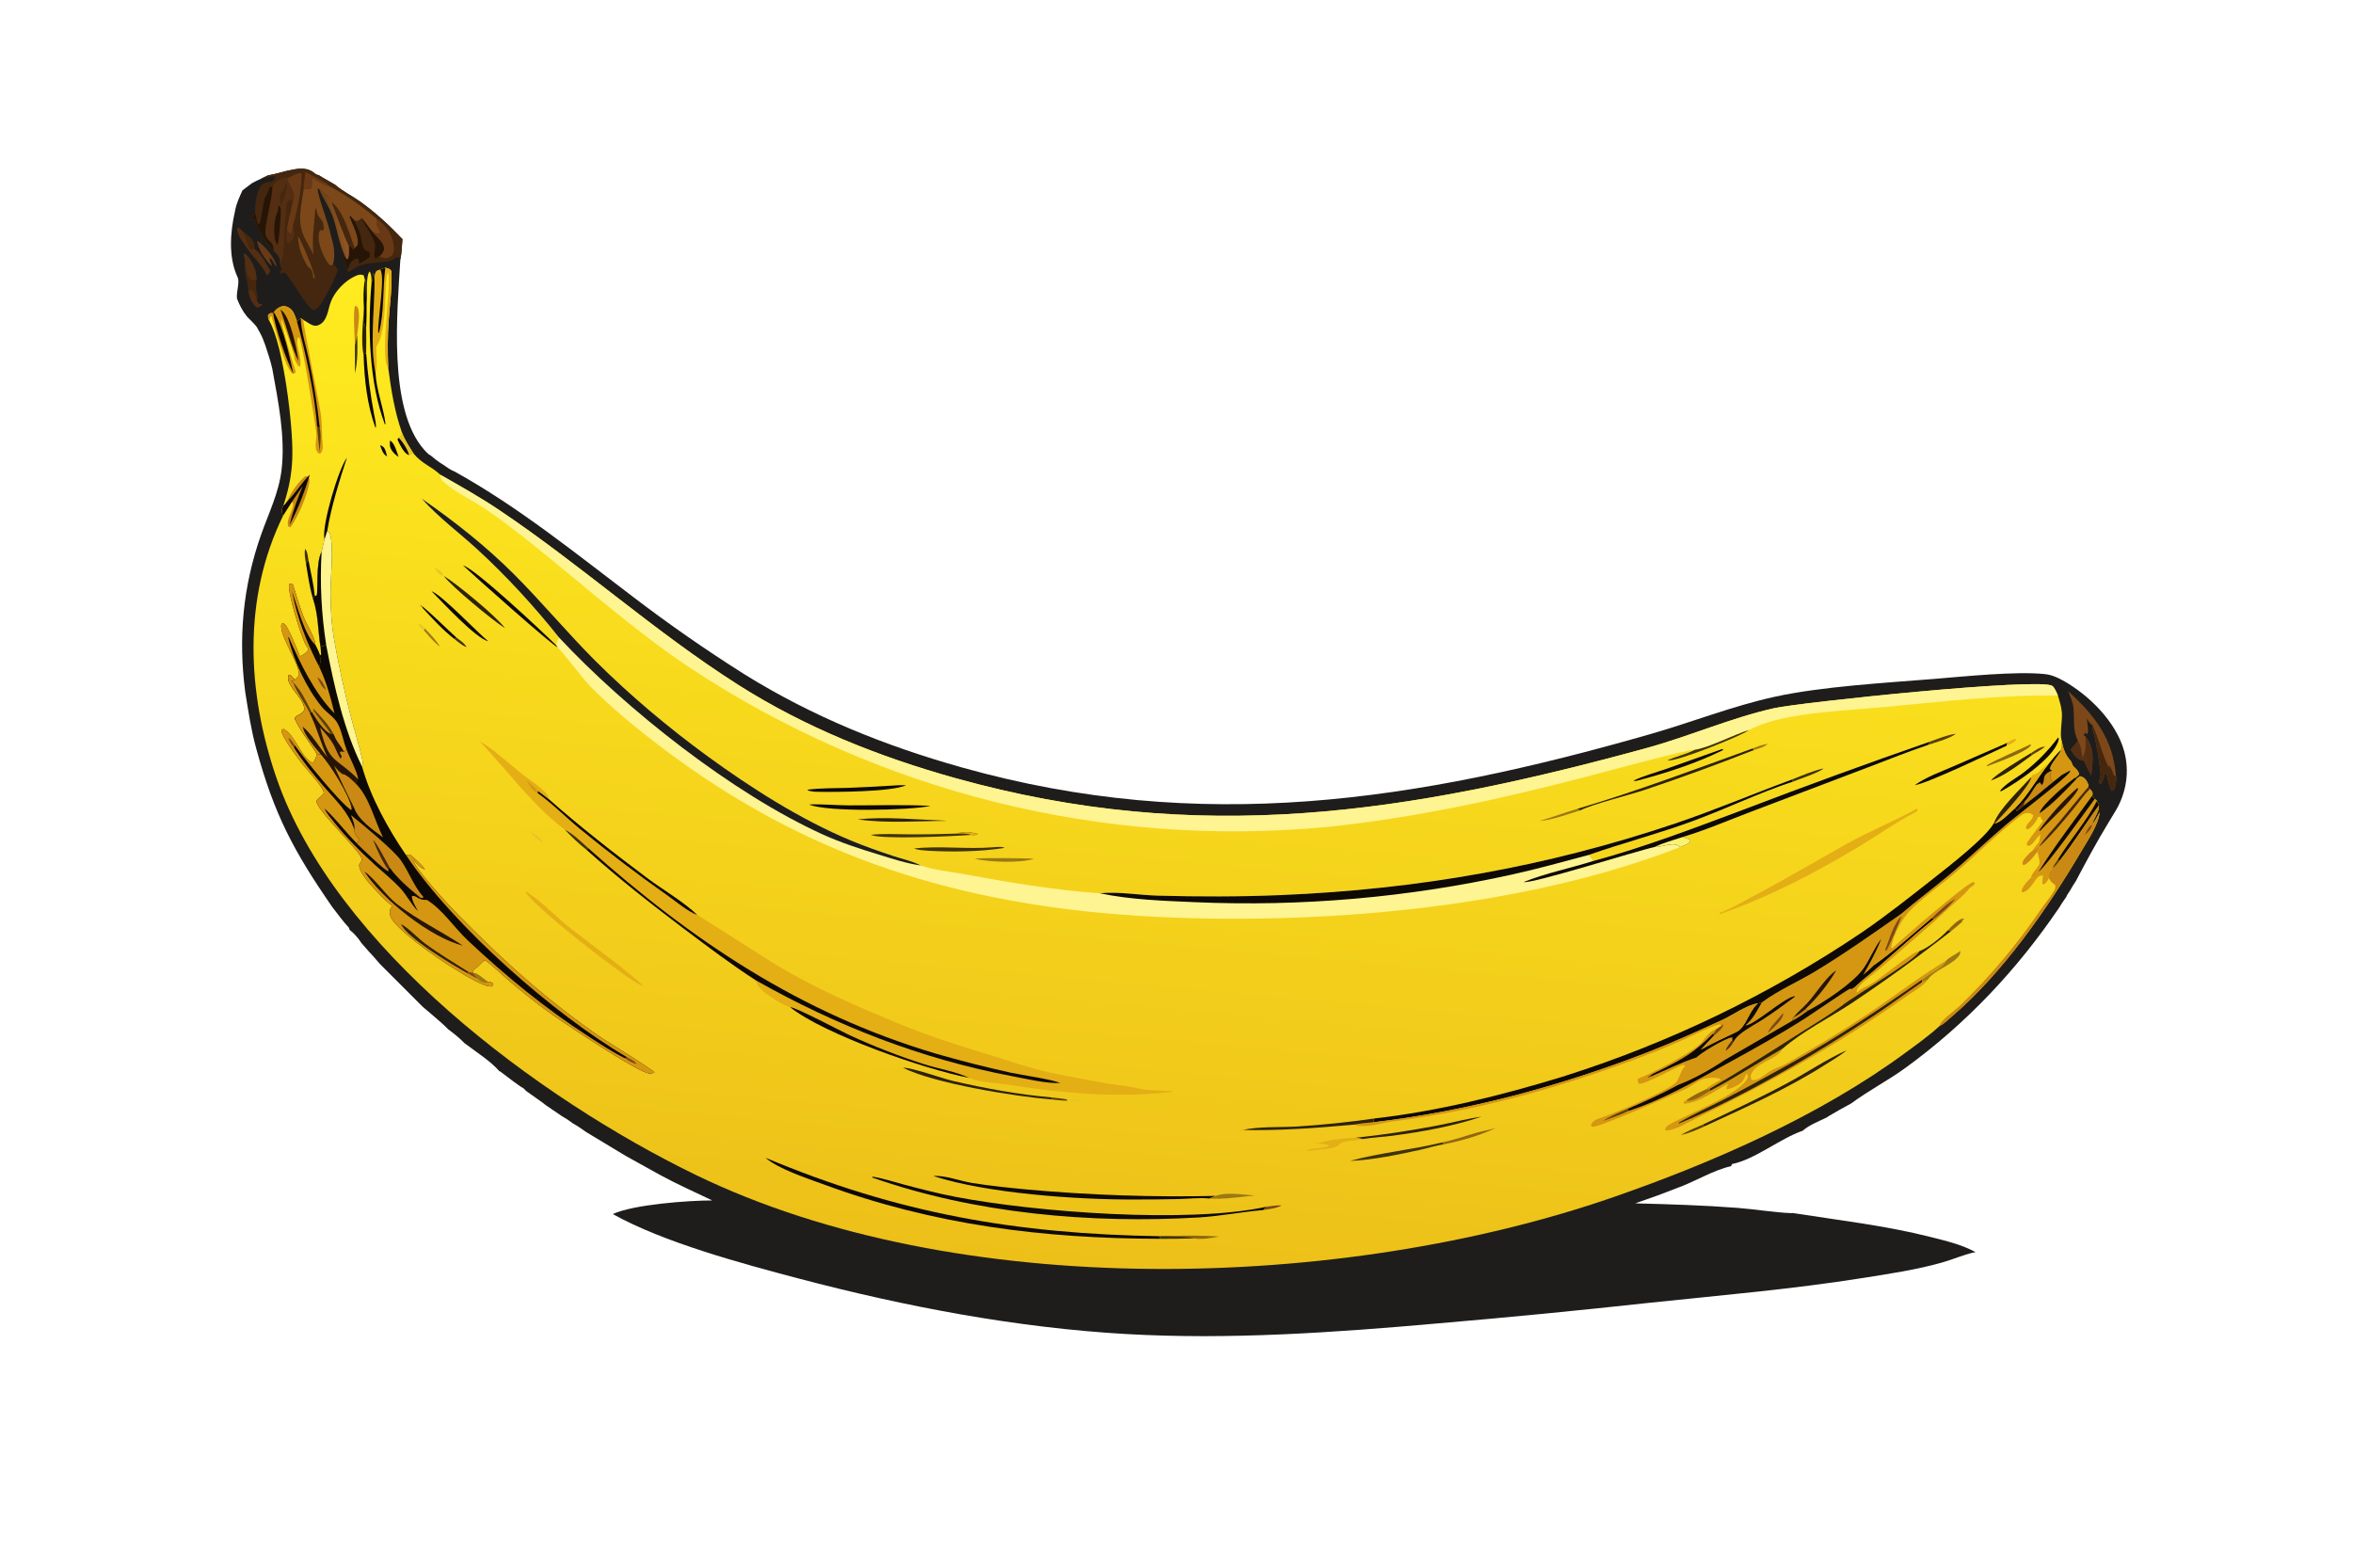 <?xml version="1.0" encoding="utf-8" ?><svg xmlns="http://www.w3.org/2000/svg" xmlns:xlink="http://www.w3.org/1999/xlink" width="2569" height="1712" viewBox="0 0 2569 1712"><path fill="#1E1D1C" transform="scale(1.672 1.672)" d="M187.301 111.571C193.031 110.415 198.891 108.729 204.161 112.209C204.307 112.305 204.451 112.406 204.596 112.505C205.896 113.637 206.609 114.032 208.276 114.466L211.16 116.22L218.812 120.622C223.556 124.822 229.762 127.779 234.96 131.48C245.177 138.754 254.162 147.082 262.801 156.142C262.386 160.42 262.364 165.221 261.435 169.389C259.422 203.303 253.196 266.886 276.979 293.685C277.968 294.801 278.993 295.861 280.113 296.847L280.785 297.106C283.567 299.436 286.274 301.585 289.392 303.449C291.784 305.11 294.084 306.825 296.811 307.9C338.538 330.998 375.814 361.301 413.704 390.003C437.039 407.814 461.156 424.576 485.984 440.238C530.434 467.885 577.725 486.987 628.006 501.119C784.512 545.106 924.372 523.326 1077.73 479.354C1104.88 471.569 1131.41 460.986 1159.05 454.957C1189.79 448.251 1230.63 445.958 1262.52 443.376C1282.31 441.773 1316.29 438.201 1335.11 440.171C1339.39 440.62 1343.01 442.122 1346.76 444.188C1363.94 453.652 1381.78 471.308 1387.04 490.463C1390.65 503.615 1388.56 517.295 1381.72 529.046C1380.18 531.682 1378.56 534.273 1376.98 536.883C1369.43 549.277 1362.31 562.439 1355.55 575.286C1354.15 577.475 1352.7 579.642 1351.47 581.93C1350.63 583.171 1349.76 584.358 1349.21 585.76L1347.79 587.802C1346.78 589.345 1345.62 590.897 1344.75 592.516C1317.15 633.23 1284.1 668.326 1244.26 697.317C1232.88 705.602 1220.13 712.13 1208.87 720.511C1203.8 723.215 1198.8 726.038 1193.86 728.977L1193 729.633C1188.18 731.98 1181.06 734.762 1177.18 738.361C1162.2 743.525 1146.2 757.023 1131 760.13L1130.37 761.536C1119.22 763.876 1106.28 771.85 1095 775.836L1087.72 778.622L1082.4 780.647L1081.7 780.88L1067.82 785.793C1090.07 786.371 1112.23 787.043 1134.43 788.738C1146.18 789.635 1158.07 791.724 1169.8 792.194L1170.4 792.073C1200.99 796.871 1231.05 800.249 1261.18 807.885C1270.91 810.349 1281.13 812.786 1290 817.633C1282.8 819.035 1275.36 822.386 1268.24 824.403C1251.34 829.189 1233.93 831.752 1216.61 834.506C1170.53 841.835 1124 845.787 1077.62 850.67C1031.32 855.739 984.966 860.256 938.559 864.22C871.463 870.151 803.006 874.969 735.677 871.149C663.872 867.075 590.972 853.193 521.482 834.864C484.306 825.059 433.336 811.313 400.145 792.79C413.383 786.551 449.762 783.875 465.101 783.89C453.558 778.347 441.998 773.266 430.751 767.104L408.608 754.819L403.558 751.777L382.614 739.134L380.519 737.645C378.338 736.03 376.037 734.684 373.699 733.315C371.531 731.601 369.292 730.231 366.91 728.843L356.45 721.722L354.387 720.099L343.515 712.371L341.901 710.701C339.7 709.535 337.49 707.727 335.415 706.313L331.757 703.55L326.578 699.636L326.037 699.459C320.412 692.963 310.895 686.918 303.986 681.662L303.482 681.356C300.293 678.018 296.433 674.933 292.734 672.186C289.477 668.821 285.776 665.808 282.261 662.713L276.909 658.176L275.754 657.171L248.33 629.738L243.257 623.94L240.583 621.051L235.937 615.707C234.159 612.857 231.004 609.198 228.319 607.233L227.845 605.816C223.951 601.618 220.546 596.89 217.028 592.375C191.671 555.689 179.142 532.09 167.326 488.842C164.001 476.882 162.157 464.492 160.188 452.25C155.492 416.934 158.573 382.949 170.46 349.25C175.408 335.224 182.037 321.878 183.845 306.939C186.443 285.466 181.619 261.799 177.782 240.719C176.611 235.425 174.804 230.288 173.127 225.139L171.567 221.058C170.531 218.442 169.001 215.974 167.65 213.507C166.069 211.438 164.199 209.657 162.358 207.822L161.31 206.742C158.336 203.089 156.534 199.429 154.773 195.084C154.108 190.85 156.845 183.887 155.048 180.826C149.057 167.783 150.321 151.635 153.429 137.972C153.46 137.82 153.493 137.668 153.522 137.516C154.446 132.619 156.313 128.861 158.299 124.364L164.428 119.684C166.519 118.498 168.655 117.495 170.84 116.502L174.985 114.504C179.126 113.824 183.233 112.603 187.301 111.571Z"/><path fill="#44270E" transform="scale(1.672 1.672)" d="M187.301 111.571C193.031 110.415 198.891 108.729 204.161 112.209C204.307 112.305 204.451 112.406 204.596 112.505C205.896 113.637 206.609 114.032 208.276 114.466L211.16 116.22L218.812 120.622C223.556 124.822 229.762 127.779 234.96 131.48C245.177 138.754 254.162 147.082 262.801 156.142C262.386 160.42 262.364 165.221 261.435 169.389L260.584 167.992C259.269 168.013 258.902 168.092 257.847 168.863C253.026 172.386 239.399 170.369 232.857 174.482L227.693 177.672L226.408 176.214C226.303 175.219 226.451 174.439 226.586 173.447C225.179 170.634 224.358 168.871 224.6 165.645C225.077 167.034 225.513 168.025 226.347 169.232L227.302 168.951C228.187 166.038 227.96 163.397 227.769 160.403C226.17 158.716 218.11 136.069 216.39 131.938C216.392 131.741 216.417 131.543 216.395 131.347C216.143 129.055 210.275 124.975 208.384 123.385L207.373 123.032C207.344 127.986 214.617 145.984 215.994 153.716C217.933 160.211 219.173 165.896 217.456 172.591C219.321 173.507 219.268 174.058 220.093 175.903L220.455 175.417C220.951 178.464 211.972 194.958 209.535 198.404C208.216 200.27 206.817 202.015 204.485 202.476C199.049 199.67 187.681 176.927 184.937 177.778L184.066 179.026L182.59 177.979L184.045 175.858C183.775 174.954 183.444 174.214 182.992 173.387C183.013 172.862 183.023 172.337 183.019 171.813C182.967 167.774 181.239 166.162 178.557 163.482C174.208 159.557 168.009 149.374 166.272 143.704C166.207 143.491 166.152 143.275 166.093 143.06L164.538 143.633L163.967 143.021C164.34 141.329 165.447 140.712 166.724 139.654C166.692 139.397 166.653 139.141 166.627 138.883C166.192 134.473 167.646 124.421 170.696 121.135C172.34 119.363 174.153 118.983 176.482 118.887C176.691 118.878 176.9 118.877 177.109 118.871C178.46 117.818 179.193 117.121 179.918 115.556L179.644 115.161C176.967 114.804 174.185 116.143 171.46 116.439L170.84 116.502L174.985 114.504C179.126 113.824 183.233 112.603 187.301 111.571Z"/><path fill="#7C481A" transform="scale(1.672 1.672)" d="M198.305 123.731C199.016 123.487 198.592 123.582 199.66 123.578C200.689 123.574 201.694 123.529 202.722 123.459C204.198 121.297 203.631 118.641 203.619 116.052C207.451 118.157 211.651 121.038 215.939 121.977C226.79 127.862 236.572 134.904 246.001 142.853C245.971 143.075 245.935 143.296 245.912 143.519C245.595 146.61 246.555 148.002 247.898 150.67C248.237 151.345 248.245 151.923 248.194 152.658C245.695 153.061 244.602 152.043 242.558 150.718C240.523 147.875 238.421 145.079 236.256 142.334C234.957 143.426 234.245 144.481 232.367 144.17C231.934 144.099 231.435 143.791 231.051 143.58L228.84 141.139L228.311 141.557C230.299 146.828 234.709 154.459 233.489 160.082L231.703 162.109L230.773 163.222C230.09 162.241 229.587 161.542 228.566 160.893C228.303 160.726 228.035 160.566 227.769 160.403C226.17 158.716 218.11 136.069 216.39 131.938C216.392 131.741 216.417 131.543 216.395 131.347C216.143 129.055 210.275 124.975 208.384 123.385L207.373 123.032C207.344 127.986 214.617 145.984 215.994 153.716C217.933 160.211 219.173 165.896 217.456 172.591L216.06 173.375C215.51 173.12 215.299 173.075 214.834 172.565C211.814 169.248 208.105 160.057 208.086 155.73C208.077 153.585 207.901 151.654 209.44 150.084L210.843 150.596L211.428 149.775C211.378 147.541 211.253 144.955 209.668 143.233C207.689 141.084 207.24 140.06 206.685 137.183L206.513 136.257L205.89 136.146C205.283 146.096 203.428 156.552 204.77 166.466C202.995 162.48 200.633 158.873 198.73 154.967C193.745 144.73 196.769 134.468 198.305 123.731Z"/><path fill="#44270E" transform="scale(1.672 1.672)" d="M216.39 131.938C224.333 137.343 228.242 153.386 231.703 162.109L230.773 163.222C230.09 162.241 229.587 161.542 228.566 160.893C228.303 160.726 228.035 160.566 227.769 160.403C226.17 158.716 218.11 136.069 216.39 131.938Z"/><path fill="#532E12" transform="scale(1.672 1.672)" d="M177.855 121.777C178.778 119.806 179.275 119.368 181.109 118.201C183.322 116.794 185.646 115.382 188.339 115.99L187.683 117.385C189.336 120.607 192.846 126.283 191.784 129.908C191.587 130.582 191.4 131.244 191.185 131.913L189.96 130.429C188.619 130.898 188.201 130.887 187.621 132.305C186.947 133.956 186.934 136.686 186.687 138.477C185.363 148.073 186.297 165.795 182.992 173.387C183.013 172.862 183.023 172.337 183.019 171.813C182.967 167.774 181.239 166.162 178.557 163.482C174.208 159.557 168.009 149.374 166.272 143.704C166.207 143.491 166.152 143.275 166.093 143.06L164.538 143.633L163.967 143.021C164.34 141.329 165.447 140.712 166.724 139.654C167.66 141.448 167.348 143.991 168.343 146.06L169.49 146.148C170.704 143.487 171.346 133.581 173.265 128.067L173.111 128.712C174.477 126.77 175.237 124.385 176.122 122.192L177.855 121.777Z"/><path fill="#261506" transform="scale(1.672 1.672)" d="M166.724 139.654C167.66 141.448 167.348 143.991 168.343 146.06L169.49 146.148C170.704 143.487 171.346 133.581 173.265 128.067L173.111 128.712C174.477 126.77 175.237 124.385 176.122 122.192L177.855 121.777C178.056 129.537 172.178 148.508 173.457 153.472C174.569 157.787 178.989 157.691 178.557 163.482C174.208 159.557 168.009 149.374 166.272 143.704C166.207 143.491 166.152 143.275 166.093 143.06L164.538 143.633L163.967 143.021C164.34 141.329 165.447 140.712 166.724 139.654Z"/><path fill="#261506" transform="scale(1.672 1.672)" d="M181.667 134.095C182.48 134.67 182.995 134.885 183.25 135.923C183.797 138.149 182.247 157.969 181.092 159.938L180.735 159.253C180.455 158.724 180.389 158.66 180.147 158.066C178.362 153.686 178.843 143.783 180.769 139.543C181.657 137.59 181.676 136.221 181.667 134.095Z"/><path fill="#44270E" transform="scale(1.672 1.672)" d="M186.795 118.991C186.887 119.179 187.005 119.357 187.072 119.557C188.375 123.427 184.789 130.683 183.227 134.244L183.101 133.064C182.827 130.376 182.159 127.746 184.019 125.515C185.879 123.284 186.251 121.759 186.795 118.991Z"/><path fill="#693916" transform="scale(1.672 1.672)" d="M188.339 115.99C190.935 114.97 193.965 112.86 196.753 113.077C197.807 120.015 193.513 140.18 191.278 147.201C191.064 149.32 191.218 151.019 189.896 152.756C188.401 152.018 188.109 151.432 187.347 150.028C188.117 143.894 189.95 137.965 191.185 131.913C191.4 131.244 191.587 130.582 191.784 129.908C192.846 126.283 189.336 120.607 187.683 117.385L188.339 115.99Z"/><path fill="#261506" transform="scale(1.672 1.672)" d="M231.703 162.109L233.489 160.082C234.709 154.459 230.299 146.828 228.311 141.557L228.84 141.139L231.051 143.58C232.447 146.469 233.974 149.395 234.989 152.444C235.899 155.178 236.201 159.934 237.555 162.244C239.197 165.046 242.221 162.812 241.527 167.78C239.289 169.358 237.114 171.045 234.598 172.154L234.172 169.206C232.963 168.744 232.951 168.662 231.75 169.203C229.147 170.376 228.452 172.46 227.424 174.938C227.045 175.852 227.236 175.516 226.408 176.214C226.303 175.219 226.451 174.439 226.586 173.447C225.179 170.634 224.358 168.871 224.6 165.645C225.077 167.034 225.513 168.025 226.347 169.232L227.302 168.951C228.187 166.038 227.96 163.397 227.769 160.403C228.035 160.566 228.303 160.726 228.566 160.893C229.587 161.542 230.09 162.241 230.773 163.222L231.703 162.109Z"/><path fill="#693916" transform="scale(1.672 1.672)" d="M246.001 142.853C252.112 147.493 255.9 152.102 257.019 159.972C257.407 162.701 257.395 164.805 255.758 167.076C254.195 168.119 252.434 168.808 250.511 168.451C249.581 168.279 248.652 167.791 247.816 167.363C249.278 166.023 249.933 164.971 250.727 163.162C250.883 157.956 245.854 155.142 242.972 151.284L242.558 150.718C244.602 152.043 245.695 153.061 248.194 152.658C248.245 151.923 248.237 151.345 247.898 150.67C246.555 148.002 245.595 146.61 245.912 143.519C245.935 143.296 245.971 143.075 246.001 142.853Z"/><path fill="#261506" transform="scale(1.672 1.672)" d="M236.256 142.334C238.421 145.079 240.523 147.875 242.558 150.718L242.972 151.284C245.854 155.142 250.883 157.956 250.727 163.162C249.933 164.971 249.278 166.023 247.816 167.363L246.691 167.268L246.938 167.99L247.213 167.697L245.115 169.057C243.388 166.068 245.58 162.343 244.751 158.956C243.454 153.657 238.306 147.843 236.256 142.334Z"/><path fill="#693916" transform="scale(1.672 1.672)" d="M199.448 112.276C205.024 115.251 211.002 117.995 215.939 121.977C211.651 121.038 207.451 118.157 203.619 116.052C203.631 118.641 204.198 121.297 202.722 123.459C201.694 123.529 200.689 123.574 199.66 123.578C198.592 123.582 199.016 123.487 198.305 123.731C198.118 120.135 199.071 115.888 199.448 112.276Z"/><path fill="#532E12" transform="scale(1.672 1.672)" d="M191.278 147.201C191.82 150.105 192.978 153.71 191.158 156.317C190.583 157.142 189.954 157.885 189.267 158.618L187.819 158.636C186.434 156.09 186.863 152.867 187.347 150.028C188.109 151.432 188.401 152.018 189.896 152.756C191.218 151.019 191.064 149.32 191.278 147.201Z"/><path fill="#7C481A" transform="scale(1.672 1.672)" d="M194.498 154.46C194.677 154.616 194.901 154.73 195.035 154.926C197.081 157.923 205.76 178.629 205.628 181.704L204.464 181.374C204.204 177.991 204.087 176.667 201.596 174.292L201.633 175.036C197.24 168.209 195.089 162.508 194.498 154.46Z"/><defs><linearGradient id="gradient_0" gradientUnits="userSpaceOnUse" x1="223.724" y1="147.734" x2="216.554" y2="149.057"><stop offset="0" stop-color="#915422"/><stop offset="1" stop-color="#714417"/></linearGradient></defs><path fill="url(#gradient_0)" transform="scale(1.672 1.672)" d="M208.384 123.385C210.275 124.975 216.143 129.055 216.395 131.347C216.417 131.543 216.392 131.741 216.39 131.938C218.11 136.069 226.17 158.716 227.769 160.403C227.96 163.397 228.187 166.038 227.302 168.951L226.347 169.232C225.513 168.025 225.077 167.034 224.6 165.645C221.269 158.233 220.029 149.123 217.243 141.353C215.009 135.122 210.85 129.653 208.384 123.385Z"/><defs><linearGradient id="gradient_1" gradientUnits="userSpaceOnUse" x1="719.963" y1="827.099" x2="774.565" y2="224.262"><stop offset="0" stop-color="#EDC019"/><stop offset="1" stop-color="#FFEC1F"/></linearGradient></defs><path fill="url(#gradient_1)" transform="scale(1.672 1.672)" d="M248.25 176.133L251.649 174.775C253.582 175.417 254.533 175.333 255.59 177.129C256.113 187.614 254.585 198.38 253.831 208.857C253.073 219.402 253.05 229.676 253.515 240.224C255.38 254.347 257.634 268.708 262.383 282.191C264.258 287.317 267.19 291.616 270.068 296.207C275.723 303.024 281.848 304.604 287.419 309.946C300.316 317.276 313.258 324.552 325.59 332.815C379.361 368.839 427.357 412.473 482.132 447.262C525.917 475.071 574.112 494.242 623.924 508.139C783.055 552.536 919.276 531.214 1075.14 488.497C1103.05 480.85 1130.14 468.833 1158.34 462.485C1175.25 458.677 1331.76 442.308 1340.06 447.88C1341.69 448.978 1342.98 452.396 1343.79 454.2C1344.93 457.959 1346.15 461.765 1346.41 465.708C1346.74 470.865 1344.77 479.685 1346.34 483.803C1347.08 488.702 1348.78 493.45 1352.33 497.085L1353.64 500.147C1355.39 501.967 1357.21 503.142 1357.61 505.685C1356.82 506.431 1356.07 507.171 1355.15 507.762L1356 508.55L1358.24 506.869C1360.37 507.462 1361.6 508.318 1362.7 510.285C1363.14 511.079 1363.51 511.928 1363.88 512.757L1363.2 514.442L1364.59 515.222C1365.79 516.483 1366.67 517.069 1366.35 519.01C1366.31 519.239 1366.22 519.456 1366.16 519.679L1367.76 521.82C1368.67 522.24 1368.67 522.109 1369.24 523.041L1370.61 525.826C1370.83 530.214 1367.16 534.227 1366.11 538.43C1366.23 538.294 1366.34 538.159 1366.46 538.021C1368.34 535.704 1369.64 533.07 1371.03 530.44C1370.41 538.335 1363.02 549.134 1359.01 555.933C1336.99 593.312 1307.83 635.279 1274.77 663.552C1272.42 665.561 1269.37 668.646 1266.58 669.914C1259.74 676.272 1251.76 681.913 1244.23 687.458C1188.61 728.432 1118.6 759.175 1053.54 781.731C876.591 843.081 625.052 850.273 454.001 767.068C351.745 717.327 218.485 618.585 180.467 507.793C161.292 451.912 158.415 390.715 184.923 336.641C184.704 336.287 184.576 336.123 184.456 335.678C183.838 333.383 184.026 332.354 184.986 330.336C185.735 328.074 186.424 325.793 187.053 323.495C189.491 314.943 190.789 306.107 190.913 297.215C191.317 277.68 185.13 225.805 175.876 209.511C175.064 207.92 174.934 207.284 175.108 205.506C176.579 204.299 176.5 204.377 178.404 204.538L178.843 203.859C179.963 202.111 181.84 200.778 183.834 200.135C185.708 199.531 187.316 200.111 188.919 201.093C191.756 202.831 192.91 206.875 193.88 209.886L196.339 207.945C196.97 208.2 197.728 208.307 198.093 208.895C199.416 209.595 200.65 210.519 201.944 211.281C203.795 212.37 205.618 213.201 207.755 212.397C213.671 210.17 214.007 202.765 215.833 197.629C218.391 190.434 225.176 183.339 232.139 180.214C233.983 179.386 235.546 179.009 237.463 179.719L238.277 182.81L238.838 183.018C238.983 188.246 238.842 193.668 239.378 198.855C240.086 193.86 238.485 180.9 241.368 177.19C242.84 179.929 242.574 182.725 242.524 185.742C243.235 183.364 243.375 180.683 243.695 178.22C244.53 179.842 244.439 182.244 244.59 184.051C244.883 182.037 244.503 179.432 245.482 177.618C246.056 176.555 247.147 176.507 248.25 176.133Z"/><path fill="#FEF491" transform="scale(1.672 1.672)" d="M287.419 309.946C300.316 317.276 313.258 324.552 325.59 332.815C379.361 368.839 427.357 412.473 482.132 447.262C525.917 475.071 574.112 494.242 623.924 508.139C783.055 552.536 919.276 531.214 1075.14 488.497C1103.05 480.85 1130.14 468.833 1158.34 462.485C1175.25 458.677 1331.76 442.308 1340.06 447.88C1341.69 448.978 1342.98 452.396 1343.79 454.2C1306.87 453.587 1269.29 458.076 1232.54 461.513C1211.13 463.515 1189.01 464.344 1167.87 468.382C1159.1 470.058 1150 472.609 1142.04 476.737C1131.9 479.811 1115.91 488.296 1106.7 489.618C1102.67 489.114 1045.45 504.708 1035.5 507.305C979.861 521.833 924.546 533.924 867.261 539.926C720.615 554.032 573.569 517.398 450.67 436.14C414.62 412.227 381.777 382.59 347.968 355.643C337.571 347.355 326.814 338.875 315.691 331.576C307.325 326.085 297.04 321.244 289.564 314.674C287.982 313.284 287.624 311.99 287.419 309.946Z"/><path fill="#D59612" transform="scale(1.672 1.672)" d="M1150.43 654.623C1161.25 646.594 1173.99 641.178 1185.5 634.21C1204.64 622.635 1222.98 609.657 1241.31 596.861L1241.89 598.05C1236.44 602.81 1233.76 613.609 1230.95 620.215L1229.64 621.174L1230.2 623.135C1227.93 625.08 1224.94 627.063 1224 630.011C1237.16 620.772 1249.51 609.349 1261.92 599.07L1262.55 600.376C1246.63 613.113 1231.96 627.318 1216.12 640.143C1214.26 641.647 1211.38 644.818 1209.39 645.811C1206.58 648.369 1202.56 652.223 1202.34 656.262C1202.33 656.514 1202.33 656.766 1202.33 657.018C1192.89 663.891 1182.71 669.817 1172.88 676.111C1154.15 688.1 1135.68 699.749 1116.44 710.949L1113.5 711.601C1116.24 708.796 1120.43 706.974 1123.84 705.065C1121.53 703.158 1115.22 703.671 1112.28 704.601C1108.26 705.875 1105.03 708.993 1101.22 710.809C1093.64 714.41 1045.54 735.599 1040.45 735.786C1039.47 735.822 1039.52 735.606 1038.85 734.997C1038.98 734.537 1039.01 734.315 1039.23 733.915C1040.01 732.45 1041.64 731.203 1043.21 730.726C1052.18 727.99 1087.75 712.883 1093.89 707.343C1097.05 704.483 1097 699.071 1100.46 696.167L1099.41 695.233C1099.22 695.303 1099.04 695.382 1098.85 695.442C1093.25 697.217 1073.97 708.379 1070.18 707.718C1069.35 706.11 1069.21 706.111 1069.63 704.374C1077.06 701.826 1107.52 685.921 1111.41 680.419C1111.99 679.596 1112.58 678.806 1113.22 678.026C1114.86 676.02 1117.99 672.411 1120.62 672.147C1120.05 673.171 1119.63 673.978 1118.75 674.78L1119.33 676.158L1110.63 685.408C1118.36 681.08 1126.02 677.67 1133.97 673.816C1140 670.89 1142.05 660.447 1147.38 655.716L1147.96 655.204L1150.43 654.623Z"/><path fill="#0E0903" transform="scale(1.672 1.672)" d="M1261.92 599.07L1262.55 600.376C1246.63 613.113 1231.96 627.318 1216.12 640.143C1214.26 641.647 1211.38 644.818 1209.39 645.811C1208.87 645.778 1208.34 645.622 1207.82 645.712C1206.91 645.868 1182.34 662.667 1179.21 664.674C1161.73 675.882 1143.44 685.943 1125.23 695.92C1105.74 706.596 1084.77 718.607 1063.52 725.349L1062.84 724.154C1073.91 719.311 1084.97 714.418 1095.56 708.563C1105.85 704.623 1116.78 698.576 1125.89 692.361L1170.04 666.76L1171.17 664.227C1173.87 663.088 1176.48 660.762 1178.85 659.018L1180.66 659.961C1190.91 654.615 1210.14 641.853 1216.63 632.724C1221.06 626.502 1223.64 619.313 1228.39 613.14C1225.3 621.191 1220.89 629.131 1216.64 636.64C1219.17 634.494 1221.67 632.363 1224 630.011C1237.16 620.772 1249.51 609.349 1261.92 599.07Z"/><path fill="#C98914" transform="scale(1.672 1.672)" d="M1178.85 659.018L1180.66 659.961C1177.22 662.41 1173.84 664.881 1170.04 666.76L1171.17 664.227C1173.87 663.088 1176.48 660.762 1178.85 659.018Z"/><path fill="#0E0903" transform="scale(1.672 1.672)" d="M1150.43 654.623C1147.72 659.246 1145.45 664.014 1141.6 667.808C1140.97 668.431 1140.35 669.065 1139.71 669.68C1146.1 669.118 1164.11 652.109 1171.71 650.498L1172.09 650.823C1165.44 655.712 1158.82 660.684 1151.9 665.186C1146.69 668.579 1140.86 671.526 1136.05 675.448C1134.18 676.969 1132.71 678.68 1131.59 680.829L1131.15 679.189L1131.33 677.47C1131.14 677.468 1130.94 677.445 1130.75 677.465C1126.68 677.888 1109.55 688.003 1107.25 691.11L1107.78 690.517C1097.48 693.859 1087.8 698.732 1077.87 703.01L1077.05 702.671L1075.99 703.58L1077.19 703.222C1077.41 701.687 1082.7 699.589 1084.29 698.788C1099.81 690.948 1106.18 687.385 1118.75 674.78L1119.33 676.158L1110.63 685.408C1118.36 681.08 1126.02 677.67 1133.97 673.816C1140 670.89 1142.05 660.447 1147.38 655.716L1147.96 655.204L1150.43 654.623Z"/><path fill="#261506" transform="scale(1.672 1.672)" d="M1171.17 664.227C1173.93 660.788 1177.59 657.861 1180.58 654.555C1185.77 648.809 1192.68 637.624 1199 633.716C1194.18 642.277 1186.02 652.329 1178.85 659.018C1176.48 660.762 1173.87 663.088 1171.17 664.227Z"/><path fill="#584007" transform="scale(1.672 1.672)" d="M1062.84 724.154L1063.52 725.349C1058.15 728.066 1052.43 729.682 1046.88 731.978C1051.78 728.609 1057.39 726.484 1062.84 724.154Z"/><path fill="#532E12" transform="scale(1.672 1.672)" d="M1126.91 686.135C1127.08 684.014 1129.9 680.96 1131.15 679.189L1131.59 680.829C1130.38 683.188 1129.06 684.594 1126.91 686.135Z"/><path fill="#7C481A" transform="scale(1.672 1.672)" d="M1164.31 661.618C1164.34 661.806 1164.4 661.992 1164.4 662.183C1164.33 665.868 1157.14 671.866 1154.56 674.411C1154.83 671.605 1162.2 664.24 1164.31 661.618Z"/><path fill="#D59612" transform="scale(1.672 1.672)" d="M1346.34 483.803C1347.08 488.702 1348.78 493.45 1352.33 497.085L1353.64 500.147C1355.39 501.967 1357.21 503.142 1357.61 505.685C1356.82 506.431 1356.07 507.171 1355.15 507.762L1356 508.55L1358.24 506.869C1360.37 507.462 1361.6 508.318 1362.7 510.285C1363.14 511.079 1363.51 511.928 1363.88 512.757L1363.2 514.442L1364.59 515.222C1365.79 516.483 1366.67 517.069 1366.35 519.01C1366.31 519.239 1366.22 519.456 1366.16 519.679L1367.76 521.82C1368.67 522.24 1368.67 522.109 1369.24 523.041L1370.61 525.826C1361.83 537.778 1354.16 550.418 1344.88 562.044L1343.63 561.538C1342.4 563.26 1341.11 564.867 1340.38 566.877C1338.34 568.81 1337.63 570.345 1337.1 573.085L1338.06 572.266L1337.85 573.398C1336.95 575.291 1336.28 576.404 1334.51 577.574L1333.6 577.114C1333.7 575.014 1333.75 573.021 1334.34 570.987C1333.79 571.652 1334.03 571.311 1333.6 572.002C1332.5 571.775 1332.27 571.636 1331.27 572.303C1330.35 572.923 1329.65 573.987 1328.98 574.864L1327.99 573.088L1326.28 572.948C1326.53 570.639 1330.06 567.199 1331.34 565.128C1332.61 563.082 1330.83 558.474 1330.32 556.204L1331.67 553.338L1331.24 552.726L1326.86 555.822C1328.34 553.705 1329.89 551.725 1331.54 549.75C1331.74 548.176 1332.08 546.651 1332.42 545.102C1331.25 545.739 1330.25 547.006 1329.48 548.064C1328.48 549.449 1327.69 550.578 1326.3 551.614C1325.15 552.47 1325.16 552.369 1323.74 552.16L1323.42 550.653C1326.77 545.545 1330.57 540.942 1334.07 535.967C1332.81 534.866 1332.77 534.751 1332.37 533.121L1330.72 533.795C1329.74 536.287 1326.8 540.412 1324.26 541.438C1324.05 541.521 1323.84 541.589 1323.63 541.664C1323.17 541.028 1322.73 540.846 1322.97 540.004C1323.8 537.027 1327.22 535.758 1327.65 532.401C1326.81 531.287 1325.5 531.036 1324.11 530.896C1322.19 530.702 1320.02 532.213 1318.56 533.338C1304.31 544.327 1291.34 557.395 1277.7 569.15C1268.38 577.183 1257.89 584.338 1249.02 592.793C1242.14 599.343 1236.46 609.588 1234.83 619.003L1235.74 619.054C1242.75 612.555 1282.25 578.219 1288.56 575.819L1289.62 576.861C1288.48 579.028 1287.03 578.769 1285.65 580.485C1281.81 585.246 1277.31 588.506 1272.86 592.694C1258.34 606.336 1242.97 619.136 1227.88 632.221C1223.8 635.761 1218.89 638.887 1215.18 642.782C1213.86 644.163 1212.1 646.117 1212.4 648.165C1213.42 647.439 1214.44 646.731 1215.44 645.976C1216.43 645.221 1217.32 644.844 1218.47 644.371C1226.35 641.131 1248.12 621.364 1253.41 621.092C1250.13 627.505 1211.49 649.645 1202.33 657.018C1202.33 656.766 1202.33 656.514 1202.34 656.262C1202.56 652.223 1206.58 648.369 1209.39 645.811C1211.38 644.818 1214.26 641.647 1216.12 640.143C1231.96 627.318 1246.63 613.113 1262.55 600.376L1261.92 599.07C1249.51 609.349 1237.16 620.772 1224 630.011C1224.94 627.063 1227.93 625.08 1230.2 623.135L1229.64 621.174L1230.95 620.215C1233.76 613.609 1236.44 602.81 1241.89 598.05L1241.31 596.861C1251.51 588.188 1262.24 580.146 1272.51 571.563C1285.25 560.911 1297.22 549.338 1309.88 538.587C1316.77 532.738 1348.33 508.798 1351.59 504.186C1351.81 503.871 1351.75 503.432 1351.83 503.054L1346.28 506.07C1344.39 507.605 1342.52 509.215 1340.55 510.654C1340.52 510.575 1340.5 510.49 1340.45 510.418C1340.07 509.832 1339.6 509.297 1339.27 508.676C1338.18 506.634 1339.2 505.037 1339.87 503L1338.54 502.205C1338.9 498.545 1344.36 493.569 1345.86 489.56C1345.89 487.66 1346.18 485.7 1346.34 483.803Z"/><path fill="#0E0903" transform="scale(1.672 1.672)" d="M1366.16 519.679L1367.76 521.82C1361.65 530.171 1336.83 564.936 1331.2 569.191C1341.97 552.016 1354.3 536.079 1366.16 519.679Z"/><path fill="#0E0903" transform="scale(1.672 1.672)" d="M1369.24 523.041L1370.61 525.826C1361.83 537.778 1354.16 550.418 1344.88 562.044L1343.63 561.538C1351.59 548.415 1362.27 536.717 1369.24 523.041Z"/><path fill="#44270E" transform="scale(1.672 1.672)" d="M1363.2 514.442L1364.59 515.222C1360.92 518.87 1357.79 523.457 1354.52 527.481C1347.22 536.438 1339.86 545.283 1331.38 553.143C1335.02 547.165 1340.18 542.093 1344.67 536.729C1350.87 529.311 1356.84 521.741 1363.2 514.442Z"/><path fill="#0E0903" transform="scale(1.672 1.672)" d="M1355.15 507.762L1356 508.55C1348.65 516.314 1340.65 524.8 1331.92 531.003C1331.94 530.814 1331.95 530.618 1332 530.435C1333.56 525.227 1350.37 511.028 1355.15 507.762Z"/><path fill="#7C481A" transform="scale(1.672 1.672)" d="M1230.95 620.215C1233.76 613.609 1236.44 602.81 1241.89 598.05C1240.44 601.597 1233.18 619.276 1231.67 620.92L1230.95 620.215Z"/><path fill="#7C481A" transform="scale(1.672 1.672)" d="M1261.92 599.07C1266.38 594.859 1271.33 589.939 1276.72 586.962C1273.07 591.79 1267.33 596.652 1262.55 600.376L1261.92 599.07Z"/><path fill="#261506" transform="scale(1.672 1.672)" d="M1356.46 514.574L1357.08 515.144C1354.26 521.671 1337.93 536.376 1332.08 542.636L1331.53 542.196C1338.64 532.23 1347.32 522.701 1356.46 514.574Z"/><path fill="#0E0903" transform="scale(1.672 1.672)" d="M1351.83 503.054C1351.75 503.432 1351.81 503.871 1351.59 504.186C1348.33 508.798 1316.77 532.738 1309.88 538.587C1297.22 549.338 1285.25 560.911 1272.51 571.563C1262.24 580.146 1251.51 588.188 1241.31 596.861C1222.98 609.657 1204.64 622.635 1185.5 634.21C1173.99 641.178 1161.25 646.594 1150.43 654.623L1147.96 655.204C1140.68 656.143 1131.45 662.914 1124.65 666.021C1108.91 673.217 1092.98 680.492 1076.86 686.775C1019.53 709.119 958.137 725.697 896.998 732.803L896.998 730.431C938.664 725.708 980.079 715.378 1020.13 703.158C1089.6 681.269 1155.56 649.472 1215.96 608.749C1232.39 597.482 1248.07 585.026 1263.72 572.696C1272.92 565.448 1297.1 546.696 1302.16 537.198L1302.66 537.565C1306.25 537.413 1312.9 530.15 1315.75 527.759L1316.93 528.901L1316.66 529.688C1318.49 528.947 1319.66 527.688 1321.06 526.324C1325.42 522.726 1330.03 519.597 1334.25 515.793L1340.55 510.654C1342.52 509.215 1344.39 507.605 1346.28 506.07L1351.83 503.054Z"/><path fill="#D59612" transform="scale(1.672 1.672)" d="M1164.1 684.687C1160.54 691.944 1147.39 693.28 1143.71 701.03C1142.9 702.758 1143.13 703.477 1143.77 705.197C1148.21 706.225 1152.85 701.086 1156.63 699.01C1159.54 697.41 1162.91 696.519 1165.93 694.844C1183.91 684.792 1201.51 674.076 1218.7 662.719C1235.98 651.309 1252.65 638.236 1270.31 627.546L1270.85 627.221C1268.8 632.28 1259.4 635.76 1255.36 639.573L1254.93 641.406L1258.92 639.577C1255.9 643.977 1248.45 648.028 1243.93 651.219C1201.23 681.384 1155.91 706.753 1108.92 729.56C1103.23 732.324 1095.17 737.499 1088.89 738.143C1088.07 738.227 1087.94 738.159 1087.24 738.02C1087.81 735.716 1088.47 735.285 1090.5 734.099C1101.48 727.715 1137.49 714.196 1141.31 703.427C1141.13 702.253 1141.27 701.778 1140.43 700.89C1138.48 706.113 1137.1 707.611 1131.96 710.011C1130.54 710.674 1129.15 711.054 1127.61 711.308C1127.14 709.577 1127.83 709.125 1128.7 707.613C1119.68 712.228 1110.22 719.692 1100.02 720.719L1099.22 720.273C1099.7 719.511 1099.79 718.951 1100.66 718.67C1101.32 718.46 1101.1 718.607 1101.47 718.247C1105 715.704 1109.56 713.442 1113.5 711.601L1116.44 710.949L1116.92 712.204C1133.18 703.792 1148.25 693.743 1164.1 684.687Z"/><path fill="#2E2205" transform="scale(1.672 1.672)" d="M1255.36 639.573L1254.93 641.406C1244.6 648.465 1234.58 655.941 1224.16 662.869C1185.62 688.486 1138.95 716.08 1096.25 733.69L1096.36 733.032C1105.85 727.53 1115.96 723.021 1125.71 717.99C1140.36 710.433 1154.83 702.39 1169.26 694.402C1199.08 677.886 1227.42 659.073 1255.36 639.573Z"/><path fill="#8F6710" transform="scale(1.672 1.672)" d="M1116.44 710.949L1116.92 712.204C1113.12 714.326 1106.14 719.319 1101.83 718.736L1101.47 718.247C1105 715.704 1109.56 713.442 1113.5 711.601L1116.44 710.949Z"/><path fill="#D59612" transform="scale(1.672 1.672)" d="M178.843 203.859C179.963 202.111 181.84 200.778 183.834 200.135C185.708 199.531 187.316 200.111 188.919 201.093C191.756 202.831 192.91 206.875 193.88 209.886L196.339 207.945C196.97 208.2 197.728 208.307 198.093 208.895C197.557 210.144 208.698 264.345 209.549 270.715C210.415 277.199 210.002 284.034 210.721 290.667C210.952 292.805 210.679 294.402 209.358 296.098L207.888 296.099C206.922 294.924 206.464 294.104 206.235 292.576C205.739 289.259 206.893 286.016 206.541 282.709C205.804 275.781 197.348 224.042 195.468 220.521L194.356 220.654C192.883 226.268 197.452 233.268 195.933 239.457L194.777 238.949C193.632 237.135 192.31 235.437 192.191 233.232C192.076 231.113 185.067 210.221 183.654 208.521C183.205 210.609 191.422 237.815 192.775 241.571C193.161 242.643 193.032 242.574 192.745 243.599L191.183 244.045C186.361 241.524 179.494 213.058 177.242 206.589L176.618 206.478L175.876 209.511C175.064 207.92 174.934 207.284 175.108 205.506C176.579 204.299 176.5 204.377 178.404 204.538L178.843 203.859Z"/><path fill="#0E0903" transform="scale(1.672 1.672)" d="M196.339 207.945C196.725 216.681 199.889 226.188 201.684 234.785C204.833 249.622 207.22 264.611 208.835 279.693L207.029 278.281C205.936 259.533 199.213 227.998 193.88 209.886L196.339 207.945Z"/><path fill="#0E0903" transform="scale(1.672 1.672)" d="M178.843 203.859C185.665 215.262 188.643 231.174 191.551 244.05C187.081 235.429 179.644 214.086 178.404 204.538L178.843 203.859Z"/><path fill="#584007" transform="scale(1.672 1.672)" d="M207.029 278.281L208.835 279.693C209.81 284.669 209.136 290.042 208.736 295.063C208.103 289.475 207.534 283.881 207.029 278.281Z"/><path fill="#261506" transform="scale(1.672 1.672)" d="M183.124 202.167C183.392 202.358 183.666 202.539 183.928 202.738C189.557 207.024 194.017 228.482 194.846 235.691C190.872 228.266 186.485 211.114 183.124 202.167Z"/><path fill="#D59612" transform="scale(1.672 1.672)" d="M896.998 732.803C958.137 725.697 1019.53 709.119 1076.86 686.775C1092.98 680.492 1108.91 673.217 1124.65 666.021C1131.45 662.914 1140.68 656.143 1147.96 655.204L1147.38 655.716C1142.05 660.447 1140 670.89 1133.97 673.816C1126.02 677.67 1118.36 681.08 1110.63 685.408L1119.33 676.158L1118.75 674.78C1119.63 673.978 1120.05 673.171 1120.62 672.147L1124.09 669.846L1122.77 668.83C1114.63 671.259 1106.83 675.485 1099.09 678.971C1089.68 683.209 1080.12 687.133 1070.45 690.735C1018.88 710.084 964.441 725.437 909.741 732.212C902.883 733.062 890.668 737.174 884.209 734.395C888.323 733.497 892.804 733.291 896.998 732.803Z"/><path fill="#7C481A" transform="scale(1.672 1.672)" d="M1124.09 669.846L1125.37 668.837C1125.11 671.443 1121.3 674.489 1119.33 676.158L1118.75 674.78C1119.63 673.978 1120.05 673.171 1120.62 672.147L1124.09 669.846Z"/><path fill="#C98914" transform="scale(1.672 1.672)" d="M1370.61 525.826C1370.83 530.214 1367.16 534.227 1366.11 538.43C1366.23 538.294 1366.34 538.159 1366.46 538.021C1368.34 535.704 1369.64 533.07 1371.03 530.44C1370.41 538.335 1363.02 549.134 1359.01 555.933C1336.99 593.312 1307.83 635.279 1274.77 663.552C1272.42 665.561 1269.37 668.646 1266.58 669.914C1266.17 667.158 1277.02 659.447 1279.4 657.118C1299.19 638.006 1316.96 616.908 1332.44 594.158C1335.18 590.21 1338.45 586.451 1340.92 582.348C1342 580.566 1342.46 579.886 1341.92 577.811C1340.14 576.667 1339.15 575.771 1338.12 573.9C1338.02 573.734 1337.94 573.565 1337.85 573.398L1338.06 572.266L1337.1 573.085C1337.63 570.345 1338.34 568.81 1340.38 566.877C1341.11 564.867 1342.4 563.26 1343.63 561.538L1344.88 562.044C1354.16 550.418 1361.83 537.778 1370.61 525.826Z"/><path fill="#7C481A" transform="scale(1.672 1.672)" d="M1361.48 545.226C1362.35 542.762 1363.88 539.84 1366.11 538.43C1365.76 541.366 1363.45 543.242 1361.48 545.226Z"/><path fill="#584007" transform="scale(1.672 1.672)" d="M1343.63 561.538L1344.88 562.044C1343.51 563.687 1342.15 565.668 1340.38 566.877C1341.11 564.867 1342.4 563.26 1343.63 561.538Z"/><path fill="#E4AE15" transform="scale(1.672 1.672)" d="M248.25 176.133L251.649 174.775C253.582 175.417 254.533 175.333 255.59 177.129C256.113 187.614 254.585 198.38 253.831 208.857C253.073 219.402 253.05 229.676 253.515 240.224C247.877 233.25 255.475 190.197 253.542 177.8C252.476 178.678 252.344 182.225 252.21 183.636C251.173 194.55 252.103 217.475 245.82 226.256C245.471 231.201 246.805 238.959 245.19 243.374C241.511 224.421 244.528 203.341 244.59 184.051C244.883 182.037 244.503 179.432 245.482 177.618C246.056 176.555 247.147 176.507 248.25 176.133Z"/><path fill="#0E0903" transform="scale(1.672 1.672)" d="M248.25 176.133L251.649 174.775L251.557 175.46C249.768 189.291 251.03 203.695 247.46 217.342L247.008 217.264C246.406 209.942 251.826 179.584 248.25 176.133Z"/><path fill="#2E2205" transform="scale(1.672 1.672)" d="M1272.08 607.316L1273.96 608.074C1252.79 624.678 1230.99 640.468 1208.62 655.412C1194.07 664.946 1177.25 673.342 1164.1 684.687C1148.25 693.743 1133.18 703.792 1116.92 712.204L1116.44 710.949C1135.68 699.749 1154.15 688.1 1172.88 676.111C1182.71 669.817 1192.89 663.891 1202.33 657.018C1211.49 649.645 1250.13 627.505 1253.41 621.092C1259.08 619.001 1267.92 611.819 1272.08 607.316Z"/><path fill="#C98914" transform="scale(1.672 1.672)" d="M187.696 327.197C189.663 321.882 194.927 314.523 199.305 311.059L201.122 310.962C202.291 312.659 202.225 313.701 201.862 315.768C200.378 324.21 194.699 337.249 189.695 344.284L188.322 343.899C186.29 338.761 192.632 332.381 191.17 328.099L190.423 327.965L184.923 336.641C184.704 336.287 184.576 336.123 184.456 335.678C183.838 333.383 184.026 332.354 184.986 330.336C186.111 329.382 186.86 328.391 187.696 327.197Z"/><path fill="#0E0903" transform="scale(1.672 1.672)" d="M187.696 327.197C193.097 321.889 196.987 315.263 202.344 309.882C198.904 321.055 194.624 332.414 189.133 342.751C191.222 333.926 194.238 325.658 197.724 317.299L190.423 327.965L184.923 336.641C184.704 336.287 184.576 336.123 184.456 335.678C183.838 333.383 184.026 332.354 184.986 330.336C186.111 329.382 186.86 328.391 187.696 327.197Z"/><path fill="#0E0903" transform="scale(1.672 1.672)" d="M1345.86 489.56C1344.36 493.569 1338.9 498.545 1338.54 502.205L1339.87 503C1339.2 505.037 1338.18 506.634 1339.27 508.676C1339.6 509.297 1340.07 509.832 1340.45 510.418C1340.5 510.49 1340.52 510.575 1340.55 510.654L1334.25 515.793C1330.03 519.597 1325.42 522.726 1321.06 526.324C1319.66 527.688 1318.49 528.947 1316.66 529.688L1316.93 528.901L1315.75 527.759C1323.49 520.378 1330.58 507.689 1337.73 498.811C1340.31 495.566 1342.88 492.456 1345.86 489.56Z"/><path fill="#C98914" transform="scale(1.672 1.672)" d="M1339.87 503C1339.2 505.037 1338.18 506.634 1339.27 508.676C1339.6 509.297 1340.07 509.832 1340.45 510.418C1340.5 510.49 1340.52 510.575 1340.55 510.654L1334.25 515.793C1330.03 519.597 1325.42 522.726 1321.06 526.324C1321.34 525.196 1321.92 524.036 1322.35 522.95C1325.4 520.106 1327.35 515.597 1330 512.248C1330.64 511.73 1331.39 511.294 1332.08 510.833L1333.23 512.645C1334.89 510.712 1334.32 509.626 1334.91 507.349C1335.5 505.084 1338.02 504.136 1339.87 503Z"/><path fill="#532E12" transform="scale(1.672 1.672)" d="M1322.35 522.95C1321.92 524.036 1321.34 525.196 1321.06 526.324C1319.66 527.688 1318.49 528.947 1316.66 529.688L1316.93 528.901C1318.6 526.575 1320.07 524.725 1322.35 522.95Z"/><path fill="#E4AE15" transform="scale(1.672 1.672)" d="M1326.42 507.41L1327.27 506.007C1331.49 505.424 1333.89 500.719 1337.73 498.811C1330.58 507.689 1323.49 520.378 1315.75 527.759C1312.9 530.15 1306.25 537.413 1302.66 537.565L1302.16 537.198C1305.6 528.065 1319.59 514.944 1326.42 507.41Z"/><path fill="#2E2205" transform="scale(1.672 1.672)" d="M1326.42 507.41C1325.78 512.962 1307.37 532.715 1302.66 537.565L1302.16 537.198C1305.6 528.065 1319.59 514.944 1326.42 507.41Z"/><path fill="#0E0903" transform="scale(1.672 1.672)" d="M242.524 185.742C243.235 183.364 243.375 180.683 243.695 178.22C244.53 179.842 244.439 182.244 244.59 184.051C244.528 203.341 241.511 224.421 245.19 243.374C245.8 255.037 250.283 265.42 251.748 276.744L251.347 277.191C241.045 250.13 240.041 214.526 242.524 185.742Z"/><path fill="#2E2205" transform="scale(1.672 1.672)" d="M811.129 737.939C822.238 735.495 835.112 736.252 846.576 735.632C863.447 734.581 880.268 732.845 896.998 730.431L896.998 732.803C892.804 733.291 888.323 733.497 884.209 734.395C859.691 736.566 834.97 738.501 810.346 737.831L811.129 737.939Z"/><path fill="#0E0903" transform="scale(1.672 1.672)" d="M237.446 232.306L237.897 231.103L239.101 230.61C240.096 244.405 241.792 257.494 244.397 271.099C244.746 272.922 246.048 278.102 245.209 279.49C239.759 264.564 237.94 248.11 237.446 232.306Z"/><path fill="#3E3307" transform="scale(1.672 1.672)" d="M1106.7 489.618C1115.91 488.296 1131.9 479.811 1142.04 476.737C1136.71 480.767 1095.28 497.201 1089.42 496.573C1089.26 496.555 1089.09 496.501 1088.93 496.465C1094.67 493.804 1101.18 492.576 1106.7 489.618Z"/><path fill="#9A7914" transform="scale(1.672 1.672)" d="M1270.85 627.221C1273.6 624.537 1277.16 623.333 1280.01 620.916C1280.07 623.03 1279.78 623.54 1278.34 625.141C1273.19 630.866 1263.36 633.333 1258.92 639.577L1254.93 641.406L1255.36 639.573C1259.4 635.76 1268.8 632.28 1270.85 627.221Z"/><path fill="#C98914" transform="scale(1.672 1.672)" d="M1326.86 555.822L1331.24 552.726L1331.67 553.338L1330.32 556.204C1328.33 559.093 1324.76 563.48 1321.56 564.947L1320.55 564.362C1320.82 562.525 1321.18 561.687 1322.36 560.254C1322.53 560.058 1322.69 559.869 1322.86 559.673C1324.12 558.143 1325.26 557.002 1326.86 555.822Z"/><path fill="#2E2205" transform="scale(1.672 1.672)" d="M237.617 200.995C237.788 203.752 237.31 212.601 238.816 214.186L239.107 214.223C239.214 219.684 239.212 225.148 239.101 230.61L237.897 231.103L237.446 232.306C235.553 222.868 237.064 210.634 237.617 200.995Z"/><path fill="#0E0903" transform="scale(1.672 1.672)" d="M238.277 182.81L238.838 183.018C238.983 188.246 238.842 193.668 239.378 198.855C239.463 203.979 239.373 209.105 239.107 214.223L238.816 214.186C237.31 212.601 237.788 203.752 237.617 200.995C237.289 195.184 237.182 188.523 238.277 182.81Z"/><path fill="#D59612" transform="scale(1.672 1.672)" d="M1326.28 572.948L1327.99 573.088L1328.98 574.864C1326.79 577.872 1324.56 581.843 1320.71 582.761L1320.04 581.851C1320.84 578.346 1323.86 575.485 1326.28 572.948Z"/><path fill="#E5C626" transform="scale(1.672 1.672)" d="M262.383 282.191C264.258 287.317 267.19 291.616 270.068 296.207L267.113 297.176C266.296 293.619 262.972 288.386 260.332 285.863C261.643 284.554 262.011 284.005 262.383 282.191Z"/><path fill="#8F6710" transform="scale(1.672 1.672)" d="M1272.08 607.316C1274.71 604.467 1277.62 601.478 1281.19 599.849L1282.44 599.92L1281.96 601.153L1281.16 599.78L1281.41 601.809C1278.99 603.97 1276.51 606.059 1273.96 608.074L1272.08 607.316Z"/><path fill="#0E0903" transform="scale(1.672 1.672)" d="M260.332 285.863C262.972 288.386 266.296 293.619 267.113 297.176C266.848 297.086 266.565 297.038 266.319 296.906C263.435 295.36 260.796 289.943 259.535 287L260.332 285.863Z"/><path fill="#FEF491" transform="scale(1.672 1.672)" d="M275.398 325.617C296.839 340.511 317.268 356.594 335.751 375.084C354.059 393.399 370.588 413.398 388.929 431.698C411.19 453.907 436.723 475.384 462.161 493.911C490.651 514.661 522.897 535.204 555.467 548.788C564.793 552.678 574.411 556.038 584.006 559.2C589.654 561.06 596.013 562.371 601.243 565.135C609.614 568.1 619.458 569.023 628.212 570.615C657.636 575.966 688.309 581.293 718.176 583.308C730.208 582.076 743.805 584.531 755.97 584.863C782.662 585.59 809.846 585.611 836.518 584.493C925.374 580.767 1009.42 566.206 1093.75 537.776C1119.53 529.086 1144.62 518.406 1170.14 509.018L1170.82 510.38C1148.63 517.693 1127.27 528.117 1105.29 536.197C1082.87 544.437 1059.81 550.43 1037.34 558.307C1038.39 559.59 1039.42 560.856 1040.34 562.231C1073.3 553.353 1105.67 540.954 1137.61 529.015C1178.3 513.449 1219.23 498.522 1260.39 484.238L1259.18 486.369C1245.94 490.816 1232.96 496.109 1219.89 501.042L1142.58 530.39C1128.25 535.818 1113.43 542.229 1098.77 546.563L1103.46 548.257L1103.8 549.474C1102.3 551.428 1099.33 552.222 1097.11 553.157C997.647 592.001 870.027 603.422 763.738 599.091C648.166 594.381 546.444 568.735 450.688 501.604C429.156 486.509 407.537 469.777 388.665 451.452C379.673 442.72 372.633 431.91 364.128 422.677L363.105 421.308L364.923 416.158C348.905 395.984 330.586 376.076 311.617 358.659C299.655 347.675 286.181 337.773 275.398 325.617Z"/><path fill="#1E1D1C" transform="scale(1.672 1.672)" d="M275.398 325.617C296.839 340.511 317.268 356.594 335.751 375.084C354.059 393.399 370.588 413.398 388.929 431.698C411.19 453.907 436.723 475.384 462.161 493.911C490.651 514.661 522.897 535.204 555.467 548.788C564.793 552.678 574.411 556.038 584.006 559.2C589.654 561.06 596.013 562.371 601.243 565.135C592.022 563.923 582.584 560.721 573.684 558.008C561.204 554.204 548.841 550.173 536.948 544.763C478.259 518.064 408.895 463.294 364.923 416.158C348.905 395.984 330.586 376.076 311.617 358.659C299.655 347.675 286.181 337.773 275.398 325.617Z"/><path fill="#0E0903" transform="scale(1.672 1.672)" d="M718.176 583.308C730.208 582.076 743.805 584.531 755.97 584.863C782.662 585.59 809.846 585.611 836.518 584.493C925.374 580.767 1009.42 566.206 1093.75 537.776C1119.53 529.086 1144.62 518.406 1170.14 509.018L1170.82 510.38C1148.63 517.693 1127.27 528.117 1105.29 536.197C1082.87 544.437 1059.81 550.43 1037.34 558.307C1020.79 562.678 1004.24 567.346 987.522 571.028C919.512 586.09 849.823 592.174 780.233 589.125C759.938 588.255 738.081 587.525 718.176 583.308Z"/><path fill="#0E0903" transform="scale(1.672 1.672)" d="M1040.34 562.231C1073.3 553.353 1105.67 540.954 1137.61 529.015C1178.3 513.449 1219.23 498.522 1260.39 484.238L1259.18 486.369C1245.94 490.816 1232.96 496.109 1219.89 501.042L1142.58 530.39C1128.25 535.818 1113.43 542.229 1098.77 546.563L1103.46 548.257L1103.8 549.474C1102.3 551.428 1099.33 552.222 1097.11 553.157C1096.97 553.005 1096.86 552.832 1096.71 552.701C1092.78 549.371 1085.07 553.357 1080.37 553.116C1068.99 555.517 999.848 577.46 994.989 575.944C1009.48 570.118 1025.41 566.985 1040.34 562.231Z"/><path fill="#FCF26F" transform="scale(1.672 1.672)" d="M1080.37 553.116C1086.06 550.339 1092.75 548.607 1098.77 546.563L1103.46 548.257L1103.8 549.474C1102.3 551.428 1099.33 552.222 1097.11 553.157C1096.97 553.005 1096.86 552.832 1096.71 552.701C1092.78 549.371 1085.07 553.357 1080.37 553.116Z"/><path fill="#0E0903" transform="scale(1.672 1.672)" d="M213.756 346.325C214.2 346.925 215.177 347.918 215.42 348.574C218.107 355.842 215.81 378.112 215.83 386.948C215.853 397.307 216.428 407.738 218.239 417.953C221.178 434.536 224.86 451.3 229.035 467.611C231.482 477.175 234.589 486.77 236.684 496.392C236.905 497.408 236.909 498.369 236.749 499.392C236.721 499.567 236.679 499.74 236.647 499.914L236.498 500.778C241.935 520.538 253.591 541.527 265.155 558.4L267.73 557.956C270.912 560.704 275.077 564.235 277.497 567.661C274.524 566.965 271.496 563.595 269.735 561.188C269.681 566.092 293.648 591.712 298.249 596.421C328.188 627.062 357.557 653.59 393.017 677.869C396.374 680.168 427.05 698.867 427.461 700.494C426.49 700.649 425.102 701.074 424.153 701.023C416.719 700.629 365.898 666.405 358.386 660.958C349.166 654.207 340.211 647.1 331.541 639.656C326.63 635.456 321.913 630.648 316.613 626.963C314.074 628.716 311.978 631.772 309.407 633.139C309.118 633.725 308.576 634.532 308.458 635.156C312.524 635.762 315.219 639.198 318.637 641.222C320.026 641.064 320.353 641.269 321.656 641.835L322.102 643.393L320.767 644.18C314.562 644.278 300.076 634.566 294.318 631.089C287.107 626.735 256.119 605.512 254.77 597.718C254.262 594.785 254.584 593.732 256.253 591.474C253.112 589.493 250.332 586.616 247.786 583.92C243.841 579.741 234.362 570.408 234.515 564.713C235.047 563.752 235.939 562.431 236.238 561.366C237.261 557.719 209.659 532.029 206.815 524.289C205.852 521.67 210.122 520.526 211.477 517.732C211.125 513.868 200.057 502.352 197.144 498.496C194.236 494.647 183.223 480.461 183.798 476.432L185.282 476.047C193.196 480.604 195.669 493.278 203.592 498.003L204.814 497.609C205.755 495.959 206.485 494.571 206.812 492.682C206.837 492.536 206.857 492.389 206.88 492.243C202.194 484.35 196.261 477.634 192.393 469.182C193.441 466.708 197.131 466.773 198.634 463.888C199.637 457.614 190.351 450.929 188.518 444.765C188.001 443.024 187.903 442.167 188.694 440.583C190.566 441.173 191.232 442.465 192.309 444.025C193.438 442.739 195.4 441.828 195.255 439.88C194.674 432.074 181.666 413.705 183.865 407.369C184.771 407.135 184.769 406.957 185.701 407.439C187.892 408.573 194.489 424.924 195.602 428.041L195.776 428.542C196.393 428.349 196.461 428.352 197.127 428C198.811 427.108 200.856 425.637 201.438 423.882C200.584 422.657 199.796 421.415 199.129 420.078C196.467 414.745 187.298 386.085 188.923 381.179L189.741 381.46C190.861 381.24 190.345 381.138 191.291 381.75C193.502 388.792 195.625 395.937 198.251 402.834C199.897 407.155 206.125 417.027 205.823 420.927C206.909 423.164 208.181 425.42 208.885 427.81L209.107 427.862L209.699 427.301L209.287 422.422C207.556 411.775 207.923 401.334 204.378 390.957L205.459 388.838L205.967 389.095C206.242 388.968 206.637 388.975 206.792 388.715C207.809 387.011 206.022 367.609 210.018 360.218L211.856 352.075L213.756 346.325Z"/><path fill="#D59612" transform="scale(1.672 1.672)" d="M318.637 641.222C320.026 641.064 320.353 641.269 321.656 641.835L322.102 643.393L320.767 644.18C314.562 644.278 300.076 634.566 294.318 631.089C287.107 626.735 256.119 605.512 254.77 597.718C254.262 594.785 254.584 593.732 256.253 591.474C253.112 589.493 250.332 586.616 247.786 583.92C243.841 579.741 234.362 570.408 234.515 564.713C235.047 563.752 235.939 562.431 236.238 561.366C237.261 557.719 209.659 532.029 206.815 524.289C205.852 521.67 210.122 520.526 211.477 517.732C211.125 513.868 200.057 502.352 197.144 498.496C194.236 494.647 183.223 480.461 183.798 476.432L185.282 476.047C193.196 480.604 195.669 493.278 203.592 498.003L204.814 497.609C205.755 495.959 206.485 494.571 206.812 492.682C206.837 492.536 206.857 492.389 206.88 492.243L209.526 492.542C215.426 498.719 228.692 519.99 229.685 527.896L229.319 529.008C221.032 523.28 199.006 495.691 192.476 486.651L192.028 488.313C197.707 497.21 204.315 505.327 211.2 513.312C219.434 522.862 227.099 529.663 231.441 541.793C231.427 544.744 232.466 545.812 234.379 547.874C234.075 549.354 234.025 549.576 232.993 550.665C235.944 553.534 251.16 568.53 253.673 568.855L253.408 567.887L254.276 566.209C259.949 574.187 267.071 579.924 274.509 586.182L273.616 586.781C273.796 586.846 273.975 586.913 274.156 586.976C275.863 587.575 276.957 587.769 278.757 587.635C288.992 593.923 296.681 605.87 305.506 614.145C330.219 637.317 355.914 658.501 384.435 676.881C391.984 681.746 399.908 687.067 407.977 690.989L409.602 690.453C361.283 662.275 295.989 604.431 265.155 558.4L267.73 557.956C270.912 560.704 275.077 564.235 277.497 567.661C274.524 566.965 271.496 563.595 269.735 561.188C269.681 566.092 293.648 591.712 298.249 596.421C328.188 627.062 357.557 653.59 393.017 677.869C396.374 680.168 427.05 698.867 427.461 700.494C426.49 700.649 425.102 701.074 424.153 701.023C416.719 700.629 365.898 666.405 358.386 660.958C349.166 654.207 340.211 647.1 331.541 639.656C326.63 635.456 321.913 630.648 316.613 626.963C314.074 628.716 311.978 631.772 309.407 633.139C309.118 633.725 308.576 634.532 308.458 635.156C312.524 635.762 315.219 639.198 318.637 641.222Z"/><path fill="#0E0903" transform="scale(1.672 1.672)" d="M272.927 595.009C268.579 590.641 265.535 584.367 261.117 579.683C256.265 574.539 250.58 569.981 245.338 565.224C235.655 556.438 226.447 547.351 218.305 537.099C216.071 534.285 213.275 531.197 211.845 527.897C219.467 534.75 225.664 543.404 232.993 550.665C235.944 553.534 251.16 568.53 253.673 568.855L253.408 567.887L254.276 566.209C259.949 574.187 267.071 579.924 274.509 586.182L273.616 586.781C271.989 585.851 270.88 584.752 268.984 585.154C268.893 588.271 271.516 592.206 272.927 595.009Z"/><path fill="#2E2205" transform="scale(1.672 1.672)" d="M305.259 635.482C296.41 630.663 264.948 611.945 261.938 603.436C267.401 606.494 272.544 612.424 277.705 616.227C286.785 622.918 296.708 628.809 306.216 634.887L305.259 635.482Z"/><path fill="#9A7914" transform="scale(1.672 1.672)" d="M308.458 635.156C312.524 635.762 315.219 639.198 318.637 641.222C317.692 641.777 317.322 641.736 316.254 641.77C314.561 641.029 313.092 640.493 311.853 639.082L308.458 635.156Z"/><path fill="#7C481A" transform="scale(1.672 1.672)" d="M409.602 690.453C411.641 691.618 414.392 692.738 415.665 694.757C412.812 694.302 410.405 692.479 407.977 690.989L409.602 690.453Z"/><path fill="#7C481A" transform="scale(1.672 1.672)" d="M192.028 488.313C190.526 486.263 189.061 484.4 188.284 481.94C190.09 482.655 191.313 485.08 192.476 486.651L192.028 488.313Z"/><path fill="#7C481A" transform="scale(1.672 1.672)" d="M306.216 634.887L308.458 635.156L311.853 639.082C309.567 638.061 307.425 636.734 305.259 635.482L306.216 634.887Z"/><path fill="#261506" transform="scale(1.672 1.672)" d="M238.007 569.193C243.847 572.727 252.355 585.081 259.02 590.23C272.736 600.826 287.941 607.972 302.222 617.482C281.283 612.384 249.687 587.313 238.007 569.193Z"/><path fill="#D59612" transform="scale(1.672 1.672)" d="M192.309 444.025C193.438 442.739 195.4 441.828 195.255 439.88C194.674 432.074 181.666 413.705 183.865 407.369C184.771 407.135 184.769 406.957 185.701 407.439C187.892 408.573 194.489 424.924 195.602 428.041L195.776 428.542C196.393 428.349 196.461 428.352 197.127 428C198.811 427.108 200.856 425.637 201.438 423.882C200.584 422.657 199.796 421.415 199.129 420.078C196.467 414.745 187.298 386.085 188.923 381.179L189.741 381.46C190.861 381.24 190.345 381.138 191.291 381.75C193.502 388.792 195.625 395.937 198.251 402.834C199.897 407.155 206.125 417.027 205.823 420.927C206.909 423.164 208.181 425.42 208.885 427.81C208.802 428.962 209.037 429.549 209.514 430.591C209.316 432.259 208.903 433.767 208.426 435.374C213.189 445.374 215.814 455.122 218.421 465.853C205.177 452.466 196.031 433.046 188.513 415.985L188.219 416.447C192.046 431.863 200.088 449.335 210.23 461.664C213.2 465.275 218.155 468.2 220.374 472.225C223.307 477.545 224.064 483.853 226.329 489.455L224.57 490.988C222.567 486.885 219.432 484.374 217.913 479.645L215.984 479.3C211.24 477.45 206.668 469.898 204.012 465.738L203.247 464.786C199.953 458.484 196.637 450.833 191.429 445.903L190.217 444.804L192.309 444.025Z"/><path fill="#0E0903" transform="scale(1.672 1.672)" d="M190.655 385.948C193.715 394.715 199.071 415.227 205.823 420.927C206.909 423.164 208.181 425.42 208.885 427.81C208.802 428.962 209.037 429.549 209.514 430.591C209.316 432.259 208.903 433.767 208.426 435.374C200.03 419.181 194.203 403.886 190.655 385.948Z"/><path fill="#584007" transform="scale(1.672 1.672)" d="M204.712 463.901L204.541 462.712C209.059 467.398 215.143 473.793 217.913 479.645L215.984 479.3C211.24 477.45 206.668 469.898 204.012 465.738L204.712 463.901Z"/><path fill="#C98914" transform="scale(1.672 1.672)" d="M204.712 463.901C208.261 469.094 212.753 473.974 215.984 479.3C211.24 477.45 206.668 469.898 204.012 465.738L204.712 463.901Z"/><path fill="#7C481A" transform="scale(1.672 1.672)" d="M207.172 442.237C210.276 443.763 211.618 447.499 212.969 450.451C209.947 448.979 208.572 445.091 207.172 442.237Z"/><path fill="#FEF491" transform="scale(1.672 1.672)" d="M213.756 346.325C214.2 346.925 215.177 347.918 215.42 348.574C218.107 355.842 215.81 378.112 215.83 386.948C215.853 397.307 216.428 407.738 218.239 417.953C221.178 434.536 224.86 451.3 229.035 467.611C231.482 477.175 234.589 486.77 236.684 496.392C236.905 497.408 236.909 498.369 236.749 499.392C236.721 499.567 236.679 499.74 236.647 499.914L236.498 500.778C224.493 476.64 218.161 447.929 213.067 421.594C211.866 421.2 210.478 422.016 209.287 422.422C207.556 411.775 207.923 401.334 204.378 390.957L205.459 388.838L205.967 389.095C206.242 388.968 206.637 388.975 206.792 388.715C207.809 387.011 206.022 367.609 210.018 360.218L211.856 352.075L213.756 346.325Z"/><path fill="#0E0903" transform="scale(1.672 1.672)" d="M210.018 360.218C208.811 380.971 209.875 401.038 213.067 421.594C211.866 421.2 210.478 422.016 209.287 422.422C207.556 411.775 207.923 401.334 204.378 390.957L205.459 388.838L205.967 389.095C206.242 388.968 206.637 388.975 206.792 388.715C207.809 387.011 206.022 367.609 210.018 360.218Z"/><path fill="#261506" transform="scale(1.672 1.672)" d="M206.88 492.243C202.194 484.35 196.261 477.634 192.393 469.182C193.441 466.708 197.131 466.773 198.634 463.888C199.637 457.614 190.351 450.929 188.518 444.765C188.001 443.024 187.903 442.167 188.694 440.583C190.566 441.173 191.232 442.465 192.309 444.025L190.217 444.804L191.429 445.903C196.637 450.833 199.953 458.484 203.247 464.786L204.012 465.738C206.668 469.898 211.24 477.45 215.984 479.3L217.913 479.645C219.432 484.374 222.567 486.885 224.57 490.988L226.329 489.455C228.322 494.991 233.18 503.606 233.92 508.882L233.016 512.433C230.313 509.766 227.761 506.916 224.191 505.435L224.241 505.769C221.604 504.475 219.889 502.065 218.051 499.853C222.157 509.112 226.513 518.259 231.114 527.284L229.685 527.896C228.692 519.99 215.426 498.719 209.526 492.542L206.88 492.243Z"/><path fill="#D59612" transform="scale(1.672 1.672)" d="M206.88 492.243C202.194 484.35 196.261 477.634 192.393 469.182C193.441 466.708 197.131 466.773 198.634 463.888C199.637 457.614 190.351 450.929 188.518 444.765C188.001 443.024 187.903 442.167 188.694 440.583C190.566 441.173 191.232 442.465 192.309 444.025L190.217 444.804L191.429 445.903C196.637 450.833 199.953 458.484 203.247 464.786L202.351 465.915C206.97 475.154 209.393 485.229 213.764 494.535C209.35 488.903 202.807 478.298 197.228 474.197L197.523 475.183L197.431 474.196L197.802 474.473C197.922 479.229 206.302 488.871 209.526 492.542L206.88 492.243Z"/><path fill="#584007" transform="scale(1.672 1.672)" d="M191.429 445.903C196.637 450.833 199.953 458.484 203.247 464.786L202.351 465.915C199.114 459.019 194.251 452.996 191.429 445.903Z"/><path fill="#C98914" transform="scale(1.672 1.672)" d="M208.985 474.985C212.195 478.584 215.538 482.146 217.855 486.409C219.445 489.333 220.524 492.705 222.388 495.44L223.152 494.011L221.902 491.514L222.369 490.689L224.57 490.988L226.329 489.455C228.322 494.991 233.18 503.606 233.92 508.882C218.941 493.901 214.685 498.884 208.985 474.985Z"/><path fill="#C98914" transform="scale(1.672 1.672)" d="M229.168 532.278C236.432 537.99 257.206 555.264 261.733 561.748C267.213 569.595 269.958 578.347 276.455 585.707L276.161 586.424L274.509 586.182C267.071 579.924 259.949 574.187 254.276 566.209L253.408 567.887L253.673 568.855C251.16 568.53 235.944 553.534 232.993 550.665C234.025 549.576 234.075 549.354 234.379 547.874C232.466 545.812 231.427 544.744 231.441 541.793C231.841 538.438 230.325 535.356 229.168 532.278Z"/><path fill="#44270E" transform="scale(1.672 1.672)" d="M253.408 567.887C249.347 562.05 246.328 555.267 243.676 548.69C245.566 549.529 252.861 563.69 254.276 566.209L253.408 567.887Z"/><path fill="#C98914" transform="scale(1.672 1.672)" d="M218.051 499.853C219.889 502.065 221.604 504.475 224.241 505.769L224.191 505.435C227.761 506.916 230.313 509.766 233.016 512.433C241.31 521.081 244.723 536.118 250.143 546.838C243.374 541.809 233.987 535.499 231.114 527.284C226.513 518.259 222.157 509.112 218.051 499.853Z"/><path fill="#E4AE15" transform="scale(1.672 1.672)" d="M313.447 484.313C314.726 484.96 315.923 485.654 317.112 486.456C325.363 492.018 333.042 499.168 340.843 505.388C345.814 509.352 352.598 513.425 356.75 518.182C357.722 519.295 358.118 520.464 358.388 521.89C378.986 540.053 400.931 557.186 422.929 573.627C432.348 580.667 447.458 589.612 455.344 597.522C456.03 597.661 499.062 625.34 505.54 629.279C532.199 645.488 561.149 657.922 589.969 669.713C609.586 677.739 629.97 683.907 650.213 690.12C661.613 693.619 673.422 697.773 685.065 700.254C698.104 703.032 711.336 705.506 724.479 707.749C730.386 708.757 736.484 709.037 742.286 710.555C749.267 712.381 758.136 711.96 765.452 712.559L765.613 712.942C728.19 717.377 692.838 713.637 655.848 707.982C648.937 706.926 639.498 706.769 633.183 703.978C633.09 703.936 632.995 703.897 632.901 703.857C603.732 698.274 538.031 675.383 515.903 657.661C511.342 656.341 507.118 653.5 503.206 650.86C499.337 648.249 494.394 644.853 493.483 640.114C477.499 629.755 462.44 618.402 447.245 606.945C425.185 590.313 403.854 573.571 383.254 555.141C378.267 551.16 373.292 546.546 368.946 541.872C348.591 526.819 331.088 502.819 313.447 484.313Z"/><path fill="#0E0903" transform="scale(1.672 1.672)" d="M383.975 553.73C451.95 614.376 522.819 661.8 610.976 687.989C627.079 692.642 643.325 696.782 659.69 700.403C666.294 701.865 687.776 704.939 692.168 707.221C683.465 707.666 670.046 704.468 661.16 702.793C601.687 691.583 546.022 669.793 493.483 640.114C477.499 629.755 462.44 618.402 447.245 606.945C425.185 590.313 403.854 573.571 383.254 555.141L383.975 553.73Z"/><path fill="#0E0903" transform="scale(1.672 1.672)" d="M515.903 657.661C520.173 657.92 548.985 673.326 554.927 676.059C570.507 683.225 587.441 689.873 603.807 695.053C613.25 698.041 623.979 699.656 632.901 703.857C603.732 698.274 538.031 675.383 515.903 657.661Z"/><path fill="#0E0903" transform="scale(1.672 1.672)" d="M351.336 516.577L358.388 521.89C378.986 540.053 400.931 557.186 422.929 573.627C432.348 580.667 447.458 589.612 455.344 597.522C448.751 594.992 441.812 588.937 435.98 584.827C416.379 571.045 397.298 556.537 378.778 541.333C369.464 533.702 360.751 524.767 350.96 517.793L351.336 516.577Z"/><path fill="#3E3307" transform="scale(1.672 1.672)" d="M368.946 541.872C374.457 544.681 379.343 549.633 383.975 553.73L383.254 555.141C378.267 551.16 373.292 546.546 368.946 541.872Z"/><path fill="#D59612" transform="scale(1.672 1.672)" d="M343.829 509.584C346.482 511.78 348.905 514.139 351.336 516.577L350.96 517.793C347.509 516.443 345.66 512.566 343.829 509.584Z"/><path fill="#0E0903" transform="scale(1.672 1.672)" d="M757.65 808.936C681.186 808.826 609.659 799.914 537.47 773.289C526.478 769.235 508.542 763.448 499.804 755.99C586.418 792.444 663.855 805.74 757.428 807.264L757.65 808.936Z"/><path fill="#0E0903" transform="scale(1.672 1.672)" d="M824.818 790.174C810.824 791.348 797.019 794.144 782.955 794.983C712.571 799.18 636.394 792.475 569.641 768.947L569.657 768.35C576.49 769.426 583.214 771.646 589.897 773.429C601.087 776.414 612.504 779.36 623.878 781.537C676.353 791.582 775.868 799.165 827.241 787.968L824.818 790.174Z"/><path fill="#E4AE15" transform="scale(1.672 1.672)" d="M1251.66 528.079C1251.95 528.313 1252.01 528.736 1252.15 529.079C1251.7 529.731 1251.38 530.024 1250.67 530.391C1237.56 537.226 1225.57 545.849 1212.89 553.425C1184.39 570.452 1154.5 586.007 1123.07 596.876L1122.69 596.787L1123.06 596.073C1130.92 593.195 1138.5 588.575 1145.92 584.657C1166.18 573.961 1185.8 562.241 1205.81 551.102C1220.73 542.793 1236.67 536.322 1251.66 528.079Z"/><path fill="#0E0903" transform="scale(1.672 1.672)" d="M789.635 782.63C783.365 781.986 776.465 782.81 770.139 782.983C760.232 783.188 750.324 783.289 740.415 783.285C703.153 783.395 644.322 779.325 609.392 767.913C617.182 767.388 626.968 771.245 634.906 772.51C646.887 774.418 658.936 775.609 671.004 776.782C711.859 780.46 752.889 781.844 793.899 780.928C792.479 781.497 791.062 782.077 789.635 782.63Z"/><path fill="#E4AE15" transform="scale(1.672 1.672)" d="M342.852 582.034C349.821 585.104 363.382 598.725 369.895 604.089C378.076 610.827 415.793 638.408 419.678 643.635C419.13 643.489 418.884 643.444 418.385 643.245C409.47 639.695 347.008 591.025 342.852 582.034Z"/><path fill="#2E2205" transform="scale(1.672 1.672)" d="M1144.6 488.677L1145.22 489.789C1121.48 499.182 1097.49 507.932 1073.28 516.028C1063.1 519.365 1039.9 525.12 1031.76 529.2L1029.98 528.205C1068.69 516.681 1106.63 502.406 1144.6 488.677Z"/><path fill="#2E2205" transform="scale(1.672 1.672)" d="M1111.79 734.423C1130.44 725.634 1149.22 716.941 1167.37 707.145C1180.16 700.238 1192.66 691.765 1205.85 685.807C1201.65 689.369 1196.51 692.275 1191.85 695.246C1166.89 711.148 1139.97 723.047 1113.19 735.414L1111.79 734.423Z"/><path fill="#0E0903" transform="scale(1.672 1.672)" d="M528.315 525.347C536.924 524.934 545.924 525.894 554.604 525.917C572.238 525.965 590.086 525.333 607.688 526.244C594.32 529.216 540.108 530.443 528.315 525.347Z"/><path fill="#0E0903" transform="scale(1.672 1.672)" d="M364.128 422.677C360.99 421.806 309.151 375.667 302.407 369.259C310.076 371.103 354.84 413.105 363.105 421.308L364.128 422.677Z"/><path fill="#2E2205" transform="scale(1.672 1.672)" d="M686.343 717.923C662.534 715.97 609.728 707.428 589.615 697.216C596.118 697.226 614.771 704.116 622.561 705.922C643.345 710.739 665.464 714.791 686.721 716.619L686.343 717.923Z"/><path fill="#0E0903" transform="scale(1.672 1.672)" d="M587.06 512.732L591.751 512.761C582.124 517.215 544.248 517.295 532.782 517.027C530.908 516.962 529.223 516.618 527.398 516.203L527.736 515.614C536.438 514.53 545.426 514.751 554.189 514.461C565.153 514.03 576.111 513.453 587.06 512.732Z"/><path fill="#2E2205" transform="scale(1.672 1.672)" d="M967.485 729.168C948.718 735.502 928.768 739.037 909.154 741.644C902.8 742.488 896.253 742.771 889.96 743.792L885.266 742.953C902.962 741.081 920.801 738.351 938.278 735.024C947.996 733.174 957.702 730.537 967.485 729.168Z"/><path fill="#0E0903" transform="scale(1.672 1.672)" d="M1310.78 485.05L1310.19 487.011C1300.42 491.516 1257.94 511.894 1250.3 512.699C1257.73 507.432 1266.86 504.187 1275.19 500.566L1310.78 485.05Z"/><path fill="#3E3307" transform="scale(1.672 1.672)" d="M624.924 544.337C628.671 542.723 634.729 543.414 638.594 544.618C637.358 545.466 635.587 545.421 634.137 545.185C623.128 546.042 575.452 548.355 568.721 545.169C576.356 544.231 584.327 544.774 592.028 544.8C602.996 544.888 613.964 544.734 624.924 544.337Z"/><path fill="#E4AE15" transform="scale(1.672 1.672)" d="M624.924 544.337C628.671 542.723 634.729 543.414 638.594 544.618C637.358 545.466 635.587 545.421 634.137 545.185C631.288 544.03 627.952 544.339 624.924 544.337Z"/><path fill="#0E0903" transform="scale(1.672 1.672)" d="M1343.92 481.605L1344.38 482.28C1344.28 482.941 1344.26 483.22 1344.08 483.823C1340.57 495.393 1317.08 511.052 1306.55 516.811L1306.11 516.292C1309.47 511.82 1317.37 507.647 1321.93 504.064C1330.48 497.347 1337.37 490.278 1343.92 481.605Z"/><path fill="#0E0903" transform="scale(1.672 1.672)" d="M1124.61 489.115L1125.19 489.246L1124.89 489.944C1107.24 498.607 1087.21 505.108 1068.16 509.998L1066.57 509.78C1073.32 506.563 1080.83 504.587 1087.91 502.136L1124.61 489.115Z"/><path fill="#0E0903" transform="scale(1.672 1.672)" d="M211.856 352.075C211.815 351.818 211.768 351.563 211.734 351.306C210.475 342.001 220.908 306.398 226.535 298.848C221.643 313.947 216.324 330.665 213.756 346.325L211.856 352.075Z"/><path fill="#3E3307" transform="scale(1.672 1.672)" d="M648.175 553.298C649.918 553.139 654.606 552.643 655.954 553.688C640.049 556.188 622.439 556.409 606.396 555.567C603.219 555.271 599.842 555.222 596.85 554.055C613.635 552.193 631.189 554.631 648.175 553.298Z"/><path fill="#3E3307" transform="scale(1.672 1.672)" d="M881.594 758.089C901.192 752.663 921.967 750.887 941.787 745.965L942.788 747.242C937.826 747.977 932.701 749.658 927.774 750.741C912.593 754.076 897.157 757.398 881.594 758.089Z"/><path fill="#E4AE15" transform="scale(1.672 1.672)" d="M889.96 743.792C885.869 744.92 879.576 744.606 876.041 746.087C874.821 746.598 873.714 748.384 872.453 748.851C868.621 750.268 858.714 750.737 854.062 751.541C853.773 751.416 853.485 751.286 853.193 751.167C853.165 751.155 853.134 751.154 853.105 751.147C857.442 749.697 861.816 749.966 866.177 748.886C867.21 748.63 867.291 748.804 867.837 747.878C864.568 746.643 860.6 746.794 857.129 746.617C861.397 746.911 864.454 745.321 868.547 744.661C874.081 743.754 879.664 743.183 885.266 742.953L889.96 743.792Z"/><path fill="#2E2205" transform="scale(1.672 1.672)" d="M560.072 535.141C575.943 533.009 601.949 535.359 618.563 536.002C598.74 536.117 579.963 537.731 560.072 535.141Z"/><path fill="#2E2205" transform="scale(1.672 1.672)" d="M289.73 376.069C297.769 380.793 324.37 402.668 329.725 410.17C321.462 404.955 295.365 383.408 289.73 376.069Z"/><path fill="#0E0903" transform="scale(1.672 1.672)" d="M281.792 386.064C288.496 388.411 311.123 412.403 318.867 418.814C310.164 416.492 288.856 393.109 281.792 386.064Z"/><path fill="#8F6710" transform="scale(1.672 1.672)" d="M763.939 807.243C774.556 806.537 785.41 806.871 796.033 807.436C790.741 808.452 785.067 809.518 779.677 808.704C772.336 808.851 764.993 808.928 757.65 808.936L757.428 807.264L763.939 807.243Z"/><path fill="#3E3307" transform="scale(1.672 1.672)" d="M757.428 807.264L763.939 807.243C769.029 807.667 774.772 807.407 779.677 808.704C772.336 808.851 764.993 808.928 757.65 808.936L757.428 807.264Z"/><path fill="#8F6710" transform="scale(1.672 1.672)" d="M941.787 745.965L942.439 745.838C949.803 744.332 957.061 741.695 964.298 739.642C968.454 738.462 972.718 737.855 976.845 736.565C966.041 741.532 954.469 744.952 942.788 747.242L941.787 745.965Z"/><path fill="#2E2205" transform="scale(1.672 1.672)" d="M1326.36 491.665L1326.93 492.997C1319.22 498.672 1309.14 506.567 1300.15 509.663C1301.77 506.473 1322.01 494.259 1326.36 491.665Z"/><path fill="#C98914" transform="scale(1.672 1.672)" d="M231.737 225.454C231.739 220.961 230.245 202.398 232.001 199.621L233.332 200.427C235.679 204.401 233.592 214.197 233.25 218.924L231.737 225.454Z"/><path fill="#0E0903" transform="scale(1.672 1.672)" d="M201.429 365.852C202.796 373.367 204.82 381.254 205.459 388.838L204.378 390.957C202.097 383.553 201.102 375.666 199.811 368.033L201.429 365.852Z"/><path fill="#8F6710" transform="scale(1.672 1.672)" d="M1325.7 486.128L1326.3 486.506C1323.56 491.046 1303.11 498.28 1297.8 500.274L1297.16 499.921C1301.53 496.795 1319.17 489.42 1325.7 486.128Z"/><path fill="#0E0903" transform="scale(1.672 1.672)" d="M296.791 417.307C289.093 411.432 282.402 403.922 275.815 396.867C275.492 395.512 275.34 395.703 274.27 394.944L274.278 394.929L275.301 396.136L275.898 396.012C283.541 402.336 290.703 409.701 298.094 416.38L296.791 417.307Z"/><path fill="#9A7914" transform="scale(1.672 1.672)" d="M636.42 560.757C640.478 560.088 670.285 560.331 675.203 560.799C665.994 563.768 645.728 563.014 636.42 560.757Z"/><path fill="#9A7914" transform="scale(1.672 1.672)" d="M793.899 780.928C800.732 778.231 812.108 780.182 819.311 780.655C809.933 781.587 799.007 783.285 789.635 782.63C791.062 782.077 792.479 781.497 793.899 780.928Z"/><path fill="#3E3307" transform="scale(1.672 1.672)" d="M1170.14 509.018C1176.86 506.366 1183.6 503.401 1190.65 501.795C1189.31 503.892 1174 509.153 1170.82 510.38L1170.14 509.018Z"/><path fill="#9A7914" transform="scale(1.672 1.672)" d="M1005.45 536.09C1013.67 533.582 1021.73 530.62 1029.98 528.205L1031.76 529.2C1023.42 531.719 1014.12 535.363 1005.45 536.09Z"/><path fill="#584007" transform="scale(1.672 1.672)" d="M1260.39 484.238C1265.85 482.282 1271.44 479.884 1277.22 479.114C1272.82 482.479 1264.48 484.558 1259.18 486.369L1260.39 484.238Z"/><path fill="#3E3307" transform="scale(1.672 1.672)" d="M233.25 218.924C233.47 227.505 233.673 235.37 231.799 243.814L231.737 225.454L233.25 218.924Z"/><path fill="#584007" transform="scale(1.672 1.672)" d="M1113.19 735.414C1108.19 737.732 1102.97 740.025 1097.56 741.159C1102.11 738.505 1106.96 736.506 1111.79 734.423L1113.19 735.414Z"/><path fill="#0E0903" transform="scale(1.672 1.672)" d="M254.729 287.618C257.803 289.546 259.006 294.97 260.267 298.326C258.626 297.286 257.281 296.126 256.123 294.548C254.481 292.31 254.334 290.279 254.729 287.618Z"/><path fill="#9A7914" transform="scale(1.672 1.672)" d="M277.353 410.297C280.915 414.092 284.633 417.769 287.316 422.263C283.35 419.522 280.02 415.215 276.797 411.638L277.353 410.297Z"/><path fill="#7C481A" transform="scale(1.672 1.672)" d="M827.241 787.968C830.436 787.547 833.757 786.889 836.981 787.174C833.429 789.092 828.777 789.507 824.818 790.174L827.241 787.968Z"/><path fill="#584007" transform="scale(1.672 1.672)" d="M1326.36 491.665C1329.23 489.949 1332.08 487.489 1335.48 487.568C1332.87 489.609 1329.76 491.285 1326.93 492.997L1326.36 491.665Z"/><path fill="#3E3307" transform="scale(1.672 1.672)" d="M199.811 368.033C199.344 364.886 198.493 361.552 199.292 358.427C200.843 360.148 201.012 363.599 201.429 365.852L199.811 368.033Z"/><path fill="#E4AE15" transform="scale(1.672 1.672)" d="M1310.78 485.05C1312.51 483.832 1313.93 482.923 1315.99 482.393L1316.6 482.987C1315.32 485.126 1312.39 485.995 1310.19 487.011L1310.78 485.05Z"/><path fill="#9A7914" transform="scale(1.672 1.672)" d="M1144.6 488.677C1147.74 487.537 1151.18 485.928 1154.53 485.91L1154.42 486.125L1152.49 486.117L1154.18 485.832C1152.01 487.937 1148.07 488.815 1145.22 489.789L1144.6 488.677Z"/><path fill="#3E3307" transform="scale(1.672 1.672)" d="M298.094 416.38C300.305 418.147 303.389 420.015 304.651 422.585C301.664 421.469 299.261 419.266 296.791 417.307L298.094 416.38Z"/><path fill="#E5C626" transform="scale(1.672 1.672)" d="M696.692 717.95C700.225 717.901 704.215 717.494 707.602 718.586C705.626 720.03 699.47 719.128 697.009 718.808C696.918 718.796 696.829 718.776 696.74 718.761L696.692 717.95Z"/><path fill="#584007" transform="scale(1.672 1.672)" d="M686.721 716.619C690.02 717.018 693.444 717.267 696.692 717.95L696.74 718.761C693.271 718.716 689.794 718.269 686.343 717.923L686.721 716.619Z"/><path fill="#E5C626" transform="scale(1.672 1.672)" d="M283.55 370.77C286.108 371.634 288.12 372.875 289.394 375.359C289.513 375.592 289.618 375.833 289.73 376.069C287.216 375.732 285.794 373.711 284.276 371.738C284.03 371.419 283.787 371.096 283.55 370.77Z"/><path fill="#E5C626" transform="scale(1.672 1.672)" d="M346.516 543.656C350.132 544.617 352.524 547.597 355.037 550.176C351.153 549.013 349.11 546.587 346.516 543.656Z"/><path fill="#0E0903" transform="scale(1.672 1.672)" d="M248.218 290.743C248.971 290.985 249.014 290.951 249.763 291.443C251.687 292.707 252.214 295.962 252.733 298.043C249.974 296.539 249.167 293.507 248.218 290.743Z"/><path fill="#E5C626" transform="scale(1.672 1.672)" d="M276.797 411.638C275.213 410.33 273.853 409.474 273.375 407.401C275.199 407.551 276.096 409.025 277.353 410.297L276.797 411.638Z"/><path fill="#7C481A" transform="scale(1.672 1.672)" d="M1356.87 483.976C1353.04 475.279 1354.93 470.203 1353.82 461.426C1353.39 458.056 1351.66 454.534 1350.52 451.325C1367.84 467.274 1379.86 482.354 1381.69 506.928L1382.11 507.873C1381.5 510.789 1381.79 513.696 1380 516.214L1378.98 516.363C1376.64 513.148 1376.97 508.547 1375.13 504.925C1373.64 505.214 1373.68 510.661 1371.64 512.001L1370.83 511.261C1370.87 510.532 1370.86 509.705 1371.01 508.986C1371.28 507.707 1371.77 506.626 1371.68 505.28C1371.4 500.73 1368.56 482.177 1366.91 477.93C1366.29 476.328 1366.18 475.304 1366.41 473.605C1364.28 472.101 1364 471.529 1362.87 469.144C1362.62 472.428 1364.24 476.557 1362.9 479.515L1361.64 478.413L1360.54 480.148L1361.74 480.757C1367.92 489.129 1366.57 496.645 1365.57 506.323C1363.91 503.223 1362.13 500.163 1360.99 496.826C1360.79 496.785 1360.59 496.747 1360.39 496.703C1355.79 495.686 1354.59 493.244 1352.23 489.492L1356.87 483.976Z"/><path fill="#44270E" transform="scale(1.672 1.672)" d="M1366.41 473.605C1370.8 482.486 1372.57 493.319 1377.47 501.683L1377.16 499.406C1378.6 501.754 1379.54 503.825 1380.39 506.452L1381.69 506.928L1382.11 507.873C1381.5 510.789 1381.79 513.696 1380 516.214L1378.98 516.363C1376.64 513.148 1376.97 508.547 1375.13 504.925C1373.64 505.214 1373.68 510.661 1371.64 512.001L1370.83 511.261C1370.87 510.532 1370.86 509.705 1371.01 508.986C1371.28 507.707 1371.77 506.626 1371.68 505.28C1371.4 500.73 1368.56 482.177 1366.91 477.93C1366.29 476.328 1366.18 475.304 1366.41 473.605Z"/><path fill="#532E12" transform="scale(1.672 1.672)" d="M1361.74 480.757C1367.92 489.129 1366.57 496.645 1365.57 506.323C1363.91 503.223 1362.13 500.163 1360.99 496.826L1362.43 495.704L1362.31 494.648L1359.67 494.441C1362.57 491.109 1361.92 484.872 1361.74 480.757Z"/><path fill="#532E12" transform="scale(1.672 1.672)" d="M1356.87 483.976C1358.86 487.051 1359.32 490.86 1359.67 494.441L1362.31 494.648L1362.43 495.704L1360.99 496.826C1360.79 496.785 1360.59 496.747 1360.39 496.703C1355.79 495.686 1354.59 493.244 1352.23 489.492L1356.87 483.976Z"/><path fill="#44270E" transform="scale(1.672 1.672)" d="M160.071 169.624L159.023 166.176L159.726 165.557C163.035 167.588 165.966 173.746 166.926 177.47C167.323 179.008 167.451 180.655 167.535 182.239C166.881 186.221 167.166 189.913 168.211 193.812L167.644 195.174C167.62 196.167 168.047 197.105 168.353 198.045C169.39 198.327 170.378 198.604 171.377 199.006C169.769 200.192 169.509 200.746 167.461 200.613C164.494 198.037 162.943 194.245 162.236 190.464C162.012 183.021 158.644 177.228 160.071 169.624Z"/><path fill="#532E12" transform="scale(1.672 1.672)" d="M160.071 169.624L159.023 166.176L159.726 165.557C163.035 167.588 165.966 173.746 166.926 177.47C167.323 179.008 167.451 180.655 167.535 182.239C165.938 183.084 165.858 182.98 164.064 182.636C160.395 179.784 160.745 173.896 160.071 169.624Z"/><path fill="#532E12" transform="scale(1.672 1.672)" d="M162.236 190.464L163.638 189.297C165.318 189.823 165.68 190.402 166.46 192.022C166.942 193.022 167.284 194.124 167.644 195.174C167.62 196.167 168.047 197.105 168.353 198.045C169.39 198.327 170.378 198.604 171.377 199.006C169.769 200.192 169.509 200.746 167.461 200.613C164.494 198.037 162.943 194.245 162.236 190.464Z"/><path fill="#532E12" transform="scale(1.672 1.672)" d="M161.921 162.926C159.233 158.73 155.09 154.273 154.816 149.141L155.567 148.643C156.938 149.16 157.662 150.225 158.635 151.286C161.309 153.294 165.576 156.486 166.012 159.99C166.123 160.882 166.146 161.782 166.166 162.679C170.441 165.051 173.699 172.463 176.458 176.574C176.179 178.131 175.444 178.844 174.417 179.959C174.324 179.764 174.233 179.569 174.137 179.376C171.056 173.127 165.824 168.596 161.921 162.926Z"/><path fill="#44270E" transform="scale(1.672 1.672)" d="M158.635 151.286C161.309 153.294 165.576 156.486 166.012 159.99C166.123 160.882 166.146 161.782 166.166 162.679C164.859 162.99 164.326 163.264 163.027 162.842C161.723 158.96 160.032 155.15 158.635 151.286Z"/><path fill="#693916" transform="scale(1.672 1.672)" d="M167.868 157.301C168.383 157.512 168.597 157.567 169.086 157.955C173.326 161.322 179.453 168.295 180.554 173.606L180.006 173.862C179.433 172.761 178.9 171.594 178.15 170.601C178.054 170.474 177.945 170.357 177.842 170.236C177.318 169.344 176.994 169.018 176.23 168.365C175.762 170.144 176.807 171.345 177.61 172.941L177.344 173.513C177.217 173.41 177.087 173.31 176.963 173.203C173.373 170.098 168.281 162.132 167.868 157.301Z"/></svg>